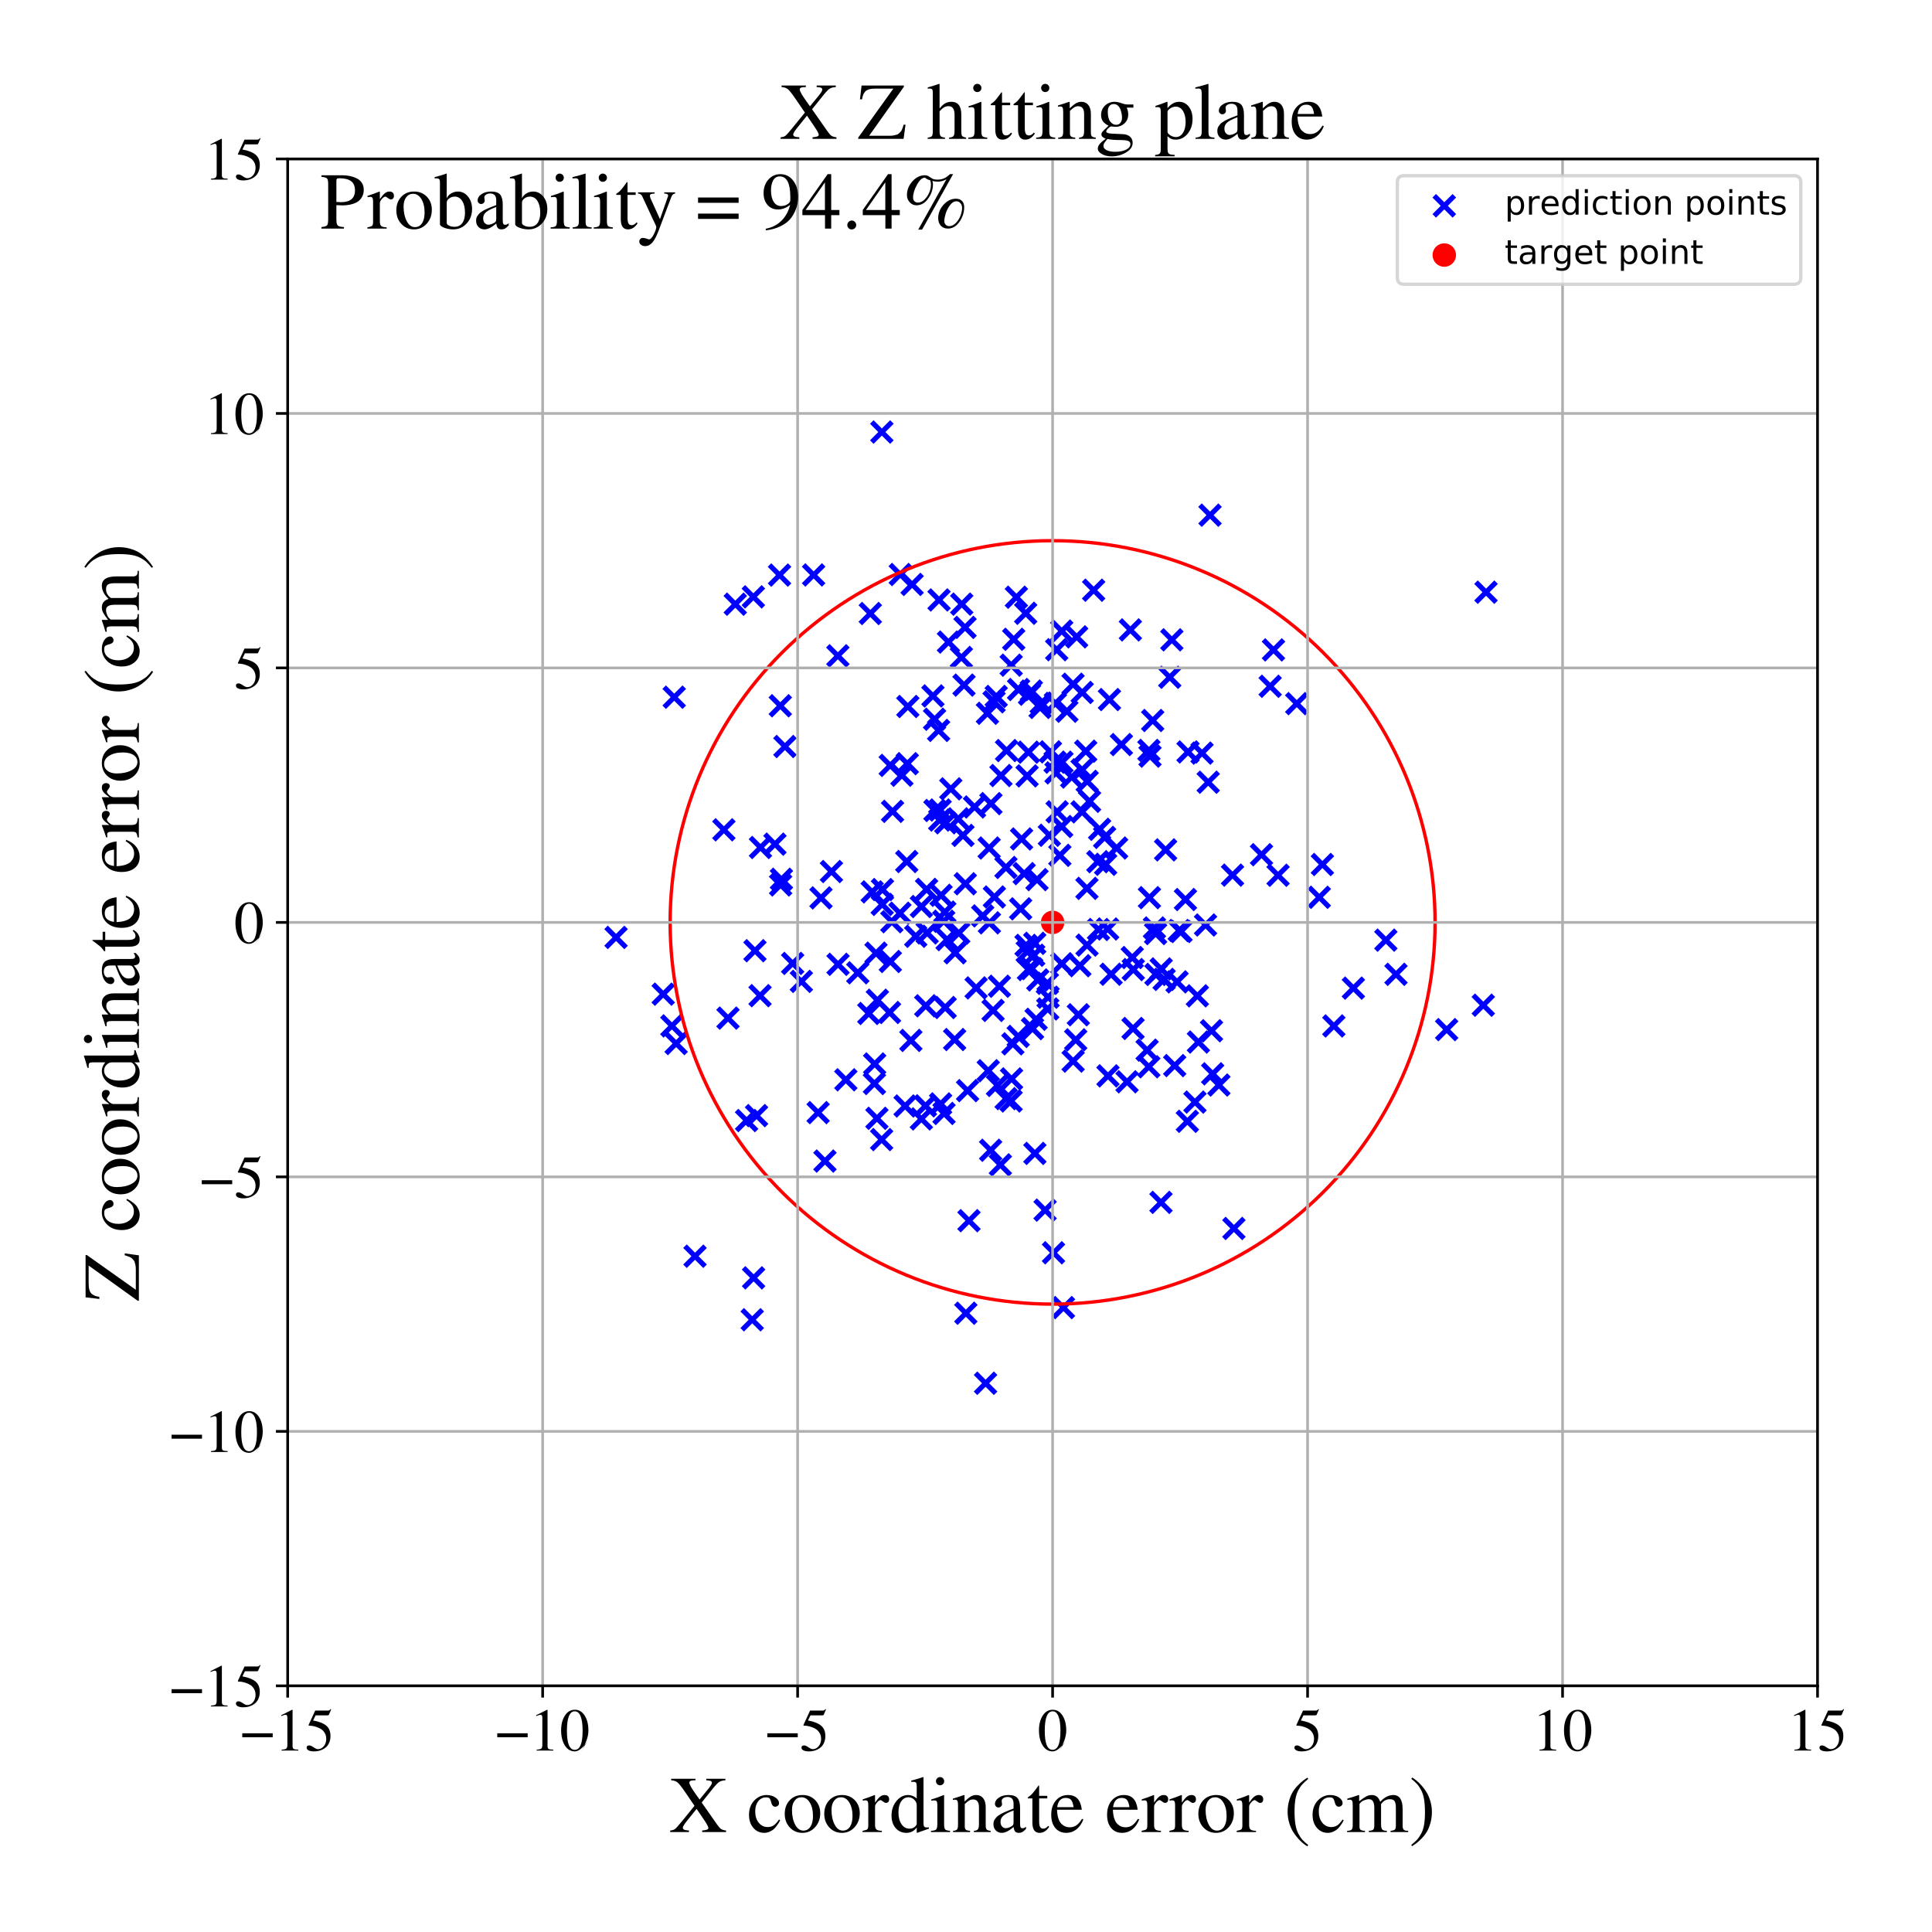 <?xml version="1.0" encoding="utf-8" standalone="no"?>
<!DOCTYPE svg PUBLIC "-//W3C//DTD SVG 1.1//EN"
  "http://www.w3.org/Graphics/SVG/1.1/DTD/svg11.dtd">
<!-- Created with matplotlib (https://matplotlib.org/) -->
<svg height="576pt" version="1.1" viewBox="0 0 576 576" width="576pt" xmlns="http://www.w3.org/2000/svg" xmlns:xlink="http://www.w3.org/1999/xlink">
 <defs>
  <style type="text/css">
*{stroke-linecap:butt;stroke-linejoin:round;}
  </style>
 </defs>
 <g id="figure_1">
  <g id="patch_1">
   <path d="M 0 576 
L 576 576 
L 576 0 
L 0 0 
z
" style="fill:#ffffff;"/>
  </g>
  <g id="axes_1">
   <g id="patch_2">
    <path d="M 85.766 502.609 
L 541.875 502.609 
L 541.875 47.391 
L 85.766 47.391 
z
" style="fill:#ffffff;"/>
   </g>
   <g id="PathCollection_1">
    <defs>
     <path d="M -3 3 
L 3 -3 
M -3 -3 
L 3 3 
" id="m4ba195be43" style="stroke:#0000ff;stroke-width:1.5;"/>
    </defs>
    <g clip-path="url(#p023657a7e9)">
     <use style="fill:#0000ff;stroke:#0000ff;stroke-width:1.5;" x="270.501" xlink:href="#m4ba195be43" y="227.673"/>
     <use style="fill:#0000ff;stroke:#0000ff;stroke-width:1.5;" x="259.471" xlink:href="#m4ba195be43" y="182.907"/>
     <use style="fill:#0000ff;stroke:#0000ff;stroke-width:1.5;" x="301.447" xlink:href="#m4ba195be43" y="328.244"/>
     <use style="fill:#0000ff;stroke:#0000ff;stroke-width:1.5;" x="442.224" xlink:href="#m4ba195be43" y="299.693"/>
     <use style="fill:#0000ff;stroke:#0000ff;stroke-width:1.5;" x="232.971" xlink:href="#m4ba195be43" y="262.142"/>
     <use style="fill:#0000ff;stroke:#0000ff;stroke-width:1.5;" x="349.372" xlink:href="#m4ba195be43" y="190.752"/>
     <use style="fill:#0000ff;stroke:#0000ff;stroke-width:1.5;" x="273.014" xlink:href="#m4ba195be43" y="279.142"/>
     <use style="fill:#0000ff;stroke:#0000ff;stroke-width:1.5;" x="271.931" xlink:href="#m4ba195be43" y="174.237"/>
     <use style="fill:#0000ff;stroke:#0000ff;stroke-width:1.5;" x="222.588" xlink:href="#m4ba195be43" y="334.077"/>
     <use style="fill:#0000ff;stroke:#0000ff;stroke-width:1.5;" x="308.534" xlink:href="#m4ba195be43" y="343.871"/>
     <use style="fill:#0000ff;stroke:#0000ff;stroke-width:1.5;" x="314.838" xlink:href="#m4ba195be43" y="230.424"/>
     <use style="fill:#0000ff;stroke:#0000ff;stroke-width:1.5;" x="244.768" xlink:href="#m4ba195be43" y="267.693"/>
     <use style="fill:#0000ff;stroke:#0000ff;stroke-width:1.5;" x="284.752" xlink:href="#m4ba195be43" y="284.066"/>
     <use style="fill:#0000ff;stroke:#0000ff;stroke-width:1.5;" x="360.755" xlink:href="#m4ba195be43" y="153.592"/>
     <use style="fill:#0000ff;stroke:#0000ff;stroke-width:1.5;" x="381.04" xlink:href="#m4ba195be43" y="260.947"/>
     <use style="fill:#0000ff;stroke:#0000ff;stroke-width:1.5;" x="308.488" xlink:href="#m4ba195be43" y="281.236"/>
     <use style="fill:#0000ff;stroke:#0000ff;stroke-width:1.5;" x="319.514" xlink:href="#m4ba195be43" y="231.671"/>
     <use style="fill:#0000ff;stroke:#0000ff;stroke-width:1.5;" x="261.17" xlink:href="#m4ba195be43" y="284.167"/>
     <use style="fill:#0000ff;stroke:#0000ff;stroke-width:1.5;" x="265.198" xlink:href="#m4ba195be43" y="301.863"/>
     <use style="fill:#0000ff;stroke:#0000ff;stroke-width:1.5;" x="297.01" xlink:href="#m4ba195be43" y="207.632"/>
     <use style="fill:#0000ff;stroke:#0000ff;stroke-width:1.5;" x="308.188" xlink:href="#m4ba195be43" y="284.798"/>
     <use style="fill:#0000ff;stroke:#0000ff;stroke-width:1.5;" x="270.338" xlink:href="#m4ba195be43" y="256.849"/>
     <use style="fill:#0000ff;stroke:#0000ff;stroke-width:1.5;" x="312.367" xlink:href="#m4ba195be43" y="300.807"/>
     <use style="fill:#0000ff;stroke:#0000ff;stroke-width:1.5;" x="344.626" xlink:href="#m4ba195be43" y="290.513"/>
     <use style="fill:#0000ff;stroke:#0000ff;stroke-width:1.5;" x="312.259" xlink:href="#m4ba195be43" y="293.163"/>
     <use style="fill:#0000ff;stroke:#0000ff;stroke-width:1.5;" x="305.801" xlink:href="#m4ba195be43" y="182.839"/>
     <use style="fill:#0000ff;stroke:#0000ff;stroke-width:1.5;" x="262.848" xlink:href="#m4ba195be43" y="339.746"/>
     <use style="fill:#0000ff;stroke:#0000ff;stroke-width:1.5;" x="281.789" xlink:href="#m4ba195be43" y="300.374"/>
     <use style="fill:#0000ff;stroke:#0000ff;stroke-width:1.5;" x="319.939" xlink:href="#m4ba195be43" y="316.36"/>
     <use style="fill:#0000ff;stroke:#0000ff;stroke-width:1.5;" x="225.555" xlink:href="#m4ba195be43" y="332.6"/>
     <use style="fill:#0000ff;stroke:#0000ff;stroke-width:1.5;" x="283.47" xlink:href="#m4ba195be43" y="235.183"/>
     <use style="fill:#0000ff;stroke:#0000ff;stroke-width:1.5;" x="351.567" xlink:href="#m4ba195be43" y="277.428"/>
     <use style="fill:#0000ff;stroke:#0000ff;stroke-width:1.5;" x="270.658" xlink:href="#m4ba195be43" y="210.633"/>
     <use style="fill:#0000ff;stroke:#0000ff;stroke-width:1.5;" x="315.043" xlink:href="#m4ba195be43" y="193.703"/>
     <use style="fill:#0000ff;stroke:#0000ff;stroke-width:1.5;" x="278.142" xlink:href="#m4ba195be43" y="207.48"/>
     <use style="fill:#0000ff;stroke:#0000ff;stroke-width:1.5;" x="276.251" xlink:href="#m4ba195be43" y="265.153"/>
     <use style="fill:#0000ff;stroke:#0000ff;stroke-width:1.5;" x="219.214" xlink:href="#m4ba195be43" y="180.135"/>
     <use style="fill:#0000ff;stroke:#0000ff;stroke-width:1.5;" x="319.914" xlink:href="#m4ba195be43" y="203.992"/>
     <use style="fill:#0000ff;stroke:#0000ff;stroke-width:1.5;" x="321.947" xlink:href="#m4ba195be43" y="287.911"/>
     <use style="fill:#0000ff;stroke:#0000ff;stroke-width:1.5;" x="226.597" xlink:href="#m4ba195be43" y="296.843"/>
     <use style="fill:#0000ff;stroke:#0000ff;stroke-width:1.5;" x="262.913" xlink:href="#m4ba195be43" y="128.806"/>
     <use style="fill:#0000ff;stroke:#0000ff;stroke-width:1.5;" x="315.981" xlink:href="#m4ba195be43" y="255.011"/>
     <use style="fill:#0000ff;stroke:#0000ff;stroke-width:1.5;" x="353.997" xlink:href="#m4ba195be43" y="334.303"/>
     <use style="fill:#0000ff;stroke:#0000ff;stroke-width:1.5;" x="310.088" xlink:href="#m4ba195be43" y="210.91"/>
     <use style="fill:#0000ff;stroke:#0000ff;stroke-width:1.5;" x="299.911" xlink:href="#m4ba195be43" y="258.624"/>
     <use style="fill:#0000ff;stroke:#0000ff;stroke-width:1.5;" x="268.891" xlink:href="#m4ba195be43" y="231.128"/>
     <use style="fill:#0000ff;stroke:#0000ff;stroke-width:1.5;" x="290.541" xlink:href="#m4ba195be43" y="240.586"/>
     <use style="fill:#0000ff;stroke:#0000ff;stroke-width:1.5;" x="287.953" xlink:href="#m4ba195be43" y="391.513"/>
     <use style="fill:#0000ff;stroke:#0000ff;stroke-width:1.5;" x="285.84" xlink:href="#m4ba195be43" y="278.189"/>
     <use style="fill:#0000ff;stroke:#0000ff;stroke-width:1.5;" x="311.577" xlink:href="#m4ba195be43" y="360.781"/>
     <use style="fill:#0000ff;stroke:#0000ff;stroke-width:1.5;" x="298.241" xlink:href="#m4ba195be43" y="347.28"/>
     <use style="fill:#0000ff;stroke:#0000ff;stroke-width:1.5;" x="260.7" xlink:href="#m4ba195be43" y="323.034"/>
     <use style="fill:#0000ff;stroke:#0000ff;stroke-width:1.5;" x="297.388" xlink:href="#m4ba195be43" y="323.613"/>
     <use style="fill:#0000ff;stroke:#0000ff;stroke-width:1.5;" x="316.604" xlink:href="#m4ba195be43" y="227.233"/>
     <use style="fill:#0000ff;stroke:#0000ff;stroke-width:1.5;" x="268.409" xlink:href="#m4ba195be43" y="171.283"/>
     <use style="fill:#0000ff;stroke:#0000ff;stroke-width:1.5;" x="275.999" xlink:href="#m4ba195be43" y="299.864"/>
     <use style="fill:#0000ff;stroke:#0000ff;stroke-width:1.5;" x="312.473" xlink:href="#m4ba195be43" y="297.3"/>
     <use style="fill:#0000ff;stroke:#0000ff;stroke-width:1.5;" x="297.96" xlink:href="#m4ba195be43" y="294.037"/>
     <use style="fill:#0000ff;stroke:#0000ff;stroke-width:1.5;" x="346.131" xlink:href="#m4ba195be43" y="358.47"/>
     <use style="fill:#0000ff;stroke:#0000ff;stroke-width:1.5;" x="304.569" xlink:href="#m4ba195be43" y="250.121"/>
     <use style="fill:#0000ff;stroke:#0000ff;stroke-width:1.5;" x="224.606" xlink:href="#m4ba195be43" y="177.946"/>
     <use style="fill:#0000ff;stroke:#0000ff;stroke-width:1.5;" x="363.397" xlink:href="#m4ba195be43" y="323.488"/>
     <use style="fill:#0000ff;stroke:#0000ff;stroke-width:1.5;" x="305.901" xlink:href="#m4ba195be43" y="281.853"/>
     <use style="fill:#0000ff;stroke:#0000ff;stroke-width:1.5;" x="303.021" xlink:href="#m4ba195be43" y="178.054"/>
     <use style="fill:#0000ff;stroke:#0000ff;stroke-width:1.5;" x="278.74" xlink:href="#m4ba195be43" y="241.633"/>
     <use style="fill:#0000ff;stroke:#0000ff;stroke-width:1.5;" x="309.402" xlink:href="#m4ba195be43" y="292.152"/>
     <use style="fill:#0000ff;stroke:#0000ff;stroke-width:1.5;" x="294.636" xlink:href="#m4ba195be43" y="319.216"/>
     <use style="fill:#0000ff;stroke:#0000ff;stroke-width:1.5;" x="271.564" xlink:href="#m4ba195be43" y="310.189"/>
     <use style="fill:#0000ff;stroke:#0000ff;stroke-width:1.5;" x="296.461" xlink:href="#m4ba195be43" y="267.423"/>
     <use style="fill:#0000ff;stroke:#0000ff;stroke-width:1.5;" x="301.97" xlink:href="#m4ba195be43" y="311.206"/>
     <use style="fill:#0000ff;stroke:#0000ff;stroke-width:1.5;" x="234.012" xlink:href="#m4ba195be43" y="222.567"/>
     <use style="fill:#0000ff;stroke:#0000ff;stroke-width:1.5;" x="286.621" xlink:href="#m4ba195be43" y="196.008"/>
     <use style="fill:#0000ff;stroke:#0000ff;stroke-width:1.5;" x="306.214" xlink:href="#m4ba195be43" y="231.314"/>
     <use style="fill:#0000ff;stroke:#0000ff;stroke-width:1.5;" x="306.94" xlink:href="#m4ba195be43" y="206.969"/>
     <use style="fill:#0000ff;stroke:#0000ff;stroke-width:1.5;" x="301.579" xlink:href="#m4ba195be43" y="321.654"/>
     <use style="fill:#0000ff;stroke:#0000ff;stroke-width:1.5;" x="261.443" xlink:href="#m4ba195be43" y="333.412"/>
     <use style="fill:#0000ff;stroke:#0000ff;stroke-width:1.5;" x="342.507" xlink:href="#m4ba195be43" y="318.045"/>
     <use style="fill:#0000ff;stroke:#0000ff;stroke-width:1.5;" x="305.34" xlink:href="#m4ba195be43" y="260.459"/>
     <use style="fill:#0000ff;stroke:#0000ff;stroke-width:1.5;" x="317.055" xlink:href="#m4ba195be43" y="389.845"/>
     <use style="fill:#0000ff;stroke:#0000ff;stroke-width:1.5;" x="201.009" xlink:href="#m4ba195be43" y="207.863"/>
     <use style="fill:#0000ff;stroke:#0000ff;stroke-width:1.5;" x="316.529" xlink:href="#m4ba195be43" y="246.412"/>
     <use style="fill:#0000ff;stroke:#0000ff;stroke-width:1.5;" x="393.326" xlink:href="#m4ba195be43" y="267.513"/>
     <use style="fill:#0000ff;stroke:#0000ff;stroke-width:1.5;" x="279.832" xlink:href="#m4ba195be43" y="217.762"/>
     <use style="fill:#0000ff;stroke:#0000ff;stroke-width:1.5;" x="281.45" xlink:href="#m4ba195be43" y="331.961"/>
     <use style="fill:#0000ff;stroke:#0000ff;stroke-width:1.5;" x="312.857" xlink:href="#m4ba195be43" y="249.025"/>
     <use style="fill:#0000ff;stroke:#0000ff;stroke-width:1.5;" x="314.551" xlink:href="#m4ba195be43" y="227.22"/>
     <use style="fill:#0000ff;stroke:#0000ff;stroke-width:1.5;" x="320.993" xlink:href="#m4ba195be43" y="189.87"/>
     <use style="fill:#0000ff;stroke:#0000ff;stroke-width:1.5;" x="378.685" xlink:href="#m4ba195be43" y="204.606"/>
     <use style="fill:#0000ff;stroke:#0000ff;stroke-width:1.5;" x="306.624" xlink:href="#m4ba195be43" y="224.249"/>
     <use style="fill:#0000ff;stroke:#0000ff;stroke-width:1.5;" x="281.681" xlink:href="#m4ba195be43" y="271.931"/>
     <use style="fill:#0000ff;stroke:#0000ff;stroke-width:1.5;" x="344.531" xlink:href="#m4ba195be43" y="278.322"/>
     <use style="fill:#0000ff;stroke:#0000ff;stroke-width:1.5;" x="367.463" xlink:href="#m4ba195be43" y="260.91"/>
     <use style="fill:#0000ff;stroke:#0000ff;stroke-width:1.5;" x="329.636" xlink:href="#m4ba195be43" y="257.682"/>
     <use style="fill:#0000ff;stroke:#0000ff;stroke-width:1.5;" x="379.678" xlink:href="#m4ba195be43" y="193.762"/>
     <use style="fill:#0000ff;stroke:#0000ff;stroke-width:1.5;" x="347.511" xlink:href="#m4ba195be43" y="253.379"/>
     <use style="fill:#0000ff;stroke:#0000ff;stroke-width:1.5;" x="242.574" xlink:href="#m4ba195be43" y="171.415"/>
     <use style="fill:#0000ff;stroke:#0000ff;stroke-width:1.5;" x="337.8" xlink:href="#m4ba195be43" y="306.621"/>
     <use style="fill:#0000ff;stroke:#0000ff;stroke-width:1.5;" x="342.694" xlink:href="#m4ba195be43" y="267.626"/>
     <use style="fill:#0000ff;stroke:#0000ff;stroke-width:1.5;" x="337.003" xlink:href="#m4ba195be43" y="187.799"/>
     <use style="fill:#0000ff;stroke:#0000ff;stroke-width:1.5;" x="348.74" xlink:href="#m4ba195be43" y="201.914"/>
     <use style="fill:#0000ff;stroke:#0000ff;stroke-width:1.5;" x="285.674" xlink:href="#m4ba195be43" y="244.127"/>
     <use style="fill:#0000ff;stroke:#0000ff;stroke-width:1.5;" x="263.016" xlink:href="#m4ba195be43" y="269.634"/>
     <use style="fill:#0000ff;stroke:#0000ff;stroke-width:1.5;" x="341.994" xlink:href="#m4ba195be43" y="313.086"/>
     <use style="fill:#0000ff;stroke:#0000ff;stroke-width:1.5;" x="252.174" xlink:href="#m4ba195be43" y="321.93"/>
     <use style="fill:#0000ff;stroke:#0000ff;stroke-width:1.5;" x="294.975" xlink:href="#m4ba195be43" y="275.132"/>
     <use style="fill:#0000ff;stroke:#0000ff;stroke-width:1.5;" x="334.33" xlink:href="#m4ba195be43" y="221.982"/>
     <use style="fill:#0000ff;stroke:#0000ff;stroke-width:1.5;" x="323.698" xlink:href="#m4ba195be43" y="223.948"/>
     <use style="fill:#0000ff;stroke:#0000ff;stroke-width:1.5;" x="280.563" xlink:href="#m4ba195be43" y="266.921"/>
     <use style="fill:#0000ff;stroke:#0000ff;stroke-width:1.5;" x="346.195" xlink:href="#m4ba195be43" y="288.867"/>
     <use style="fill:#0000ff;stroke:#0000ff;stroke-width:1.5;" x="215.817" xlink:href="#m4ba195be43" y="247.397"/>
     <use style="fill:#0000ff;stroke:#0000ff;stroke-width:1.5;" x="327.836" xlink:href="#m4ba195be43" y="247.247"/>
     <use style="fill:#0000ff;stroke:#0000ff;stroke-width:1.5;" x="309.171" xlink:href="#m4ba195be43" y="262.242"/>
     <use style="fill:#0000ff;stroke:#0000ff;stroke-width:1.5;" x="231.04" xlink:href="#m4ba195be43" y="251.67"/>
     <use style="fill:#0000ff;stroke:#0000ff;stroke-width:1.5;" x="295.431" xlink:href="#m4ba195be43" y="239.583"/>
     <use style="fill:#0000ff;stroke:#0000ff;stroke-width:1.5;" x="342.858" xlink:href="#m4ba195be43" y="225.435"/>
     <use style="fill:#0000ff;stroke:#0000ff;stroke-width:1.5;" x="354.193" xlink:href="#m4ba195be43" y="224.186"/>
     <use style="fill:#0000ff;stroke:#0000ff;stroke-width:1.5;" x="308.898" xlink:href="#m4ba195be43" y="303.89"/>
     <use style="fill:#0000ff;stroke:#0000ff;stroke-width:1.5;" x="356.254" xlink:href="#m4ba195be43" y="328.565"/>
     <use style="fill:#0000ff;stroke:#0000ff;stroke-width:1.5;" x="431.301" xlink:href="#m4ba195be43" y="306.963"/>
     <use style="fill:#0000ff;stroke:#0000ff;stroke-width:1.5;" x="265.437" xlink:href="#m4ba195be43" y="286.655"/>
     <use style="fill:#0000ff;stroke:#0000ff;stroke-width:1.5;" x="232.411" xlink:href="#m4ba195be43" y="171.453"/>
     <use style="fill:#0000ff;stroke:#0000ff;stroke-width:1.5;" x="183.668" xlink:href="#m4ba195be43" y="279.479"/>
     <use style="fill:#0000ff;stroke:#0000ff;stroke-width:1.5;" x="260.769" xlink:href="#m4ba195be43" y="317.203"/>
     <use style="fill:#0000ff;stroke:#0000ff;stroke-width:1.5;" x="282.363" xlink:href="#m4ba195be43" y="280.135"/>
     <use style="fill:#0000ff;stroke:#0000ff;stroke-width:1.5;" x="294.902" xlink:href="#m4ba195be43" y="252.829"/>
     <use style="fill:#0000ff;stroke:#0000ff;stroke-width:1.5;" x="294.391" xlink:href="#m4ba195be43" y="212.656"/>
     <use style="fill:#0000ff;stroke:#0000ff;stroke-width:1.5;" x="232.639" xlink:href="#m4ba195be43" y="210.414"/>
     <use style="fill:#0000ff;stroke:#0000ff;stroke-width:1.5;" x="344.182" xlink:href="#m4ba195be43" y="276.659"/>
     <use style="fill:#0000ff;stroke:#0000ff;stroke-width:1.5;" x="343.659" xlink:href="#m4ba195be43" y="214.802"/>
     <use style="fill:#0000ff;stroke:#0000ff;stroke-width:1.5;" x="281.36" xlink:href="#m4ba195be43" y="274.651"/>
     <use style="fill:#0000ff;stroke:#0000ff;stroke-width:1.5;" x="352.105" xlink:href="#m4ba195be43" y="277.714"/>
     <use style="fill:#0000ff;stroke:#0000ff;stroke-width:1.5;" x="249.797" xlink:href="#m4ba195be43" y="195.517"/>
     <use style="fill:#0000ff;stroke:#0000ff;stroke-width:1.5;" x="274.7" xlink:href="#m4ba195be43" y="270.273"/>
     <use style="fill:#0000ff;stroke:#0000ff;stroke-width:1.5;" x="413.178" xlink:href="#m4ba195be43" y="280.289"/>
     <use style="fill:#0000ff;stroke:#0000ff;stroke-width:1.5;" x="298.421" xlink:href="#m4ba195be43" y="231.217"/>
     <use style="fill:#0000ff;stroke:#0000ff;stroke-width:1.5;" x="245.952" xlink:href="#m4ba195be43" y="346.153"/>
     <use style="fill:#0000ff;stroke:#0000ff;stroke-width:1.5;" x="287.795" xlink:href="#m4ba195be43" y="263.481"/>
     <use style="fill:#0000ff;stroke:#0000ff;stroke-width:1.5;" x="263.096" xlink:href="#m4ba195be43" y="265.211"/>
     <use style="fill:#0000ff;stroke:#0000ff;stroke-width:1.5;" x="321.496" xlink:href="#m4ba195be43" y="302.541"/>
     <use style="fill:#0000ff;stroke:#0000ff;stroke-width:1.5;" x="327.504" xlink:href="#m4ba195be43" y="277.117"/>
     <use style="fill:#0000ff;stroke:#0000ff;stroke-width:1.5;" x="284.613" xlink:href="#m4ba195be43" y="309.924"/>
     <use style="fill:#0000ff;stroke:#0000ff;stroke-width:1.5;" x="282.771" xlink:href="#m4ba195be43" y="191.427"/>
     <use style="fill:#0000ff;stroke:#0000ff;stroke-width:1.5;" x="313.181" xlink:href="#m4ba195be43" y="224.155"/>
     <use style="fill:#0000ff;stroke:#0000ff;stroke-width:1.5;" x="314.09" xlink:href="#m4ba195be43" y="373.5"/>
     <use style="fill:#0000ff;stroke:#0000ff;stroke-width:1.5;" x="322.6" xlink:href="#m4ba195be43" y="242.04"/>
     <use style="fill:#0000ff;stroke:#0000ff;stroke-width:1.5;" x="337.872" xlink:href="#m4ba195be43" y="289.061"/>
     <use style="fill:#0000ff;stroke:#0000ff;stroke-width:1.5;" x="296.366" xlink:href="#m4ba195be43" y="209.231"/>
     <use style="fill:#0000ff;stroke:#0000ff;stroke-width:1.5;" x="197.726" xlink:href="#m4ba195be43" y="296.396"/>
     <use style="fill:#0000ff;stroke:#0000ff;stroke-width:1.5;" x="302.226" xlink:href="#m4ba195be43" y="190.602"/>
     <use style="fill:#0000ff;stroke:#0000ff;stroke-width:1.5;" x="226.722" xlink:href="#m4ba195be43" y="252.668"/>
     <use style="fill:#0000ff;stroke:#0000ff;stroke-width:1.5;" x="259.024" xlink:href="#m4ba195be43" y="302.152"/>
     <use style="fill:#0000ff;stroke:#0000ff;stroke-width:1.5;" x="367.872" xlink:href="#m4ba195be43" y="366.248"/>
     <use style="fill:#0000ff;stroke:#0000ff;stroke-width:1.5;" x="327.309" xlink:href="#m4ba195be43" y="256.899"/>
     <use style="fill:#0000ff;stroke:#0000ff;stroke-width:1.5;" x="299.964" xlink:href="#m4ba195be43" y="327.54"/>
     <use style="fill:#0000ff;stroke:#0000ff;stroke-width:1.5;" x="320.709" xlink:href="#m4ba195be43" y="310.009"/>
     <use style="fill:#0000ff;stroke:#0000ff;stroke-width:1.5;" x="357.289" xlink:href="#m4ba195be43" y="310.671"/>
     <use style="fill:#0000ff;stroke:#0000ff;stroke-width:1.5;" x="359.419" xlink:href="#m4ba195be43" y="275.771"/>
     <use style="fill:#0000ff;stroke:#0000ff;stroke-width:1.5;" x="224.677" xlink:href="#m4ba195be43" y="380.976"/>
     <use style="fill:#0000ff;stroke:#0000ff;stroke-width:1.5;" x="287.406" xlink:href="#m4ba195be43" y="204.253"/>
     <use style="fill:#0000ff;stroke:#0000ff;stroke-width:1.5;" x="201.577" xlink:href="#m4ba195be43" y="311.112"/>
     <use style="fill:#0000ff;stroke:#0000ff;stroke-width:1.5;" x="225.082" xlink:href="#m4ba195be43" y="283.443"/>
     <use style="fill:#0000ff;stroke:#0000ff;stroke-width:1.5;" x="322.618" xlink:href="#m4ba195be43" y="229.517"/>
     <use style="fill:#0000ff;stroke:#0000ff;stroke-width:1.5;" x="304.289" xlink:href="#m4ba195be43" y="270.954"/>
     <use style="fill:#0000ff;stroke:#0000ff;stroke-width:1.5;" x="306.258" xlink:href="#m4ba195be43" y="283.726"/>
     <use style="fill:#0000ff;stroke:#0000ff;stroke-width:1.5;" x="336.013" xlink:href="#m4ba195be43" y="322.519"/>
     <use style="fill:#0000ff;stroke:#0000ff;stroke-width:1.5;" x="376.101" xlink:href="#m4ba195be43" y="254.817"/>
     <use style="fill:#0000ff;stroke:#0000ff;stroke-width:1.5;" x="607.664" xlink:href="#m4ba195be43" y="345.149"/>
     <use style="fill:#0000ff;stroke:#0000ff;stroke-width:1.5;" x="330.235" xlink:href="#m4ba195be43" y="276.966"/>
     <use style="fill:#0000ff;stroke:#0000ff;stroke-width:1.5;" x="307.48" xlink:href="#m4ba195be43" y="206.032"/>
     <use style="fill:#0000ff;stroke:#0000ff;stroke-width:1.5;" x="247.882" xlink:href="#m4ba195be43" y="259.834"/>
     <use style="fill:#0000ff;stroke:#0000ff;stroke-width:1.5;" x="331.258" xlink:href="#m4ba195be43" y="290.457"/>
     <use style="fill:#0000ff;stroke:#0000ff;stroke-width:1.5;" x="303.564" xlink:href="#m4ba195be43" y="308.993"/>
     <use style="fill:#0000ff;stroke:#0000ff;stroke-width:1.5;" x="301.47" xlink:href="#m4ba195be43" y="198.31"/>
     <use style="fill:#0000ff;stroke:#0000ff;stroke-width:1.5;" x="314.656" xlink:href="#m4ba195be43" y="209.704"/>
     <use style="fill:#0000ff;stroke:#0000ff;stroke-width:1.5;" x="274.692" xlink:href="#m4ba195be43" y="333.588"/>
     <use style="fill:#0000ff;stroke:#0000ff;stroke-width:1.5;" x="291.023" xlink:href="#m4ba195be43" y="294.531"/>
     <use style="fill:#0000ff;stroke:#0000ff;stroke-width:1.5;" x="261.582" xlink:href="#m4ba195be43" y="298.209"/>
     <use style="fill:#0000ff;stroke:#0000ff;stroke-width:1.5;" x="288.888" xlink:href="#m4ba195be43" y="363.93"/>
     <use style="fill:#0000ff;stroke:#0000ff;stroke-width:1.5;" x="330.766" xlink:href="#m4ba195be43" y="208.564"/>
     <use style="fill:#0000ff;stroke:#0000ff;stroke-width:1.5;" x="324.079" xlink:href="#m4ba195be43" y="281.776"/>
     <use style="fill:#0000ff;stroke:#0000ff;stroke-width:1.5;" x="306.617" xlink:href="#m4ba195be43" y="289.065"/>
     <use style="fill:#0000ff;stroke:#0000ff;stroke-width:1.5;" x="316.543" xlink:href="#m4ba195be43" y="188.147"/>
     <use style="fill:#0000ff;stroke:#0000ff;stroke-width:1.5;" x="292.983" xlink:href="#m4ba195be43" y="273.063"/>
     <use style="fill:#0000ff;stroke:#0000ff;stroke-width:1.5;" x="288.469" xlink:href="#m4ba195be43" y="325.16"/>
     <use style="fill:#0000ff;stroke:#0000ff;stroke-width:1.5;" x="300.088" xlink:href="#m4ba195be43" y="223.766"/>
     <use style="fill:#0000ff;stroke:#0000ff;stroke-width:1.5;" x="265.413" xlink:href="#m4ba195be43" y="228.196"/>
     <use style="fill:#0000ff;stroke:#0000ff;stroke-width:1.5;" x="443.039" xlink:href="#m4ba195be43" y="176.557"/>
     <use style="fill:#0000ff;stroke:#0000ff;stroke-width:1.5;" x="268.288" xlink:href="#m4ba195be43" y="272.264"/>
     <use style="fill:#0000ff;stroke:#0000ff;stroke-width:1.5;" x="303.679" xlink:href="#m4ba195be43" y="205.567"/>
     <use style="fill:#0000ff;stroke:#0000ff;stroke-width:1.5;" x="307.601" xlink:href="#m4ba195be43" y="288.778"/>
     <use style="fill:#0000ff;stroke:#0000ff;stroke-width:1.5;" x="217.044" xlink:href="#m4ba195be43" y="303.537"/>
     <use style="fill:#0000ff;stroke:#0000ff;stroke-width:1.5;" x="394.255" xlink:href="#m4ba195be43" y="257.739"/>
     <use style="fill:#0000ff;stroke:#0000ff;stroke-width:1.5;" x="353.427" xlink:href="#m4ba195be43" y="268.184"/>
     <use style="fill:#0000ff;stroke:#0000ff;stroke-width:1.5;" x="360.21" xlink:href="#m4ba195be43" y="233.206"/>
     <use style="fill:#0000ff;stroke:#0000ff;stroke-width:1.5;" x="249.848" xlink:href="#m4ba195be43" y="287.497"/>
     <use style="fill:#0000ff;stroke:#0000ff;stroke-width:1.5;" x="329.327" xlink:href="#m4ba195be43" y="249.661"/>
     <use style="fill:#0000ff;stroke:#0000ff;stroke-width:1.5;" x="310.414" xlink:href="#m4ba195be43" y="209.615"/>
     <use style="fill:#0000ff;stroke:#0000ff;stroke-width:1.5;" x="280.436" xlink:href="#m4ba195be43" y="329.116"/>
     <use style="fill:#0000ff;stroke:#0000ff;stroke-width:1.5;" x="332.91" xlink:href="#m4ba195be43" y="252.823"/>
     <use style="fill:#0000ff;stroke:#0000ff;stroke-width:1.5;" x="280.159" xlink:href="#m4ba195be43" y="244.491"/>
     <use style="fill:#0000ff;stroke:#0000ff;stroke-width:1.5;" x="307.835" xlink:href="#m4ba195be43" y="306.665"/>
     <use style="fill:#0000ff;stroke:#0000ff;stroke-width:1.5;" x="326.061" xlink:href="#m4ba195be43" y="175.964"/>
     <use style="fill:#0000ff;stroke:#0000ff;stroke-width:1.5;" x="281.973" xlink:href="#m4ba195be43" y="245.303"/>
     <use style="fill:#0000ff;stroke:#0000ff;stroke-width:1.5;" x="296.079" xlink:href="#m4ba195be43" y="301.241"/>
     <use style="fill:#0000ff;stroke:#0000ff;stroke-width:1.5;" x="236.318" xlink:href="#m4ba195be43" y="287.23"/>
     <use style="fill:#0000ff;stroke:#0000ff;stroke-width:1.5;" x="324.054" xlink:href="#m4ba195be43" y="264.851"/>
     <use style="fill:#0000ff;stroke:#0000ff;stroke-width:1.5;" x="269.838" xlink:href="#m4ba195be43" y="329.738"/>
     <use style="fill:#0000ff;stroke:#0000ff;stroke-width:1.5;" x="324.13" xlink:href="#m4ba195be43" y="232.943"/>
     <use style="fill:#0000ff;stroke:#0000ff;stroke-width:1.5;" x="566.433" xlink:href="#m4ba195be43" y="386.282"/>
     <use style="fill:#0000ff;stroke:#0000ff;stroke-width:1.5;" x="337.563" xlink:href="#m4ba195be43" y="285.477"/>
     <use style="fill:#0000ff;stroke:#0000ff;stroke-width:1.5;" x="315.172" xlink:href="#m4ba195be43" y="242.031"/>
     <use style="fill:#0000ff;stroke:#0000ff;stroke-width:1.5;" x="200.304" xlink:href="#m4ba195be43" y="305.857"/>
     <use style="fill:#0000ff;stroke:#0000ff;stroke-width:1.5;" x="361.54" xlink:href="#m4ba195be43" y="320.145"/>
     <use style="fill:#0000ff;stroke:#0000ff;stroke-width:1.5;" x="350.923" xlink:href="#m4ba195be43" y="292.728"/>
     <use style="fill:#0000ff;stroke:#0000ff;stroke-width:1.5;" x="232.73" xlink:href="#m4ba195be43" y="263.838"/>
     <use style="fill:#0000ff;stroke:#0000ff;stroke-width:1.5;" x="358.367" xlink:href="#m4ba195be43" y="224.527"/>
     <use style="fill:#0000ff;stroke:#0000ff;stroke-width:1.5;" x="347.066" xlink:href="#m4ba195be43" y="291.996"/>
     <use style="fill:#0000ff;stroke:#0000ff;stroke-width:1.5;" x="386.611" xlink:href="#m4ba195be43" y="209.774"/>
     <use style="fill:#0000ff;stroke:#0000ff;stroke-width:1.5;" x="280.277" xlink:href="#m4ba195be43" y="241.493"/>
     <use style="fill:#0000ff;stroke:#0000ff;stroke-width:1.5;" x="416.191" xlink:href="#m4ba195be43" y="290.479"/>
     <use style="fill:#0000ff;stroke:#0000ff;stroke-width:1.5;" x="318.077" xlink:href="#m4ba195be43" y="212.042"/>
     <use style="fill:#0000ff;stroke:#0000ff;stroke-width:1.5;" x="287.708" xlink:href="#m4ba195be43" y="187.048"/>
     <use style="fill:#0000ff;stroke:#0000ff;stroke-width:1.5;" x="330.327" xlink:href="#m4ba195be43" y="320.755"/>
     <use style="fill:#0000ff;stroke:#0000ff;stroke-width:1.5;" x="403.497" xlink:href="#m4ba195be43" y="294.596"/>
     <use style="fill:#0000ff;stroke:#0000ff;stroke-width:1.5;" x="255.743" xlink:href="#m4ba195be43" y="290.025"/>
     <use style="fill:#0000ff;stroke:#0000ff;stroke-width:1.5;" x="286.73" xlink:href="#m4ba195be43" y="180.11"/>
     <use style="fill:#0000ff;stroke:#0000ff;stroke-width:1.5;" x="275.905" xlink:href="#m4ba195be43" y="329.686"/>
     <use style="fill:#0000ff;stroke:#0000ff;stroke-width:1.5;" x="243.913" xlink:href="#m4ba195be43" y="331.705"/>
     <use style="fill:#0000ff;stroke:#0000ff;stroke-width:1.5;" x="356.979" xlink:href="#m4ba195be43" y="296.893"/>
     <use style="fill:#0000ff;stroke:#0000ff;stroke-width:1.5;" x="276.423" xlink:href="#m4ba195be43" y="278.146"/>
     <use style="fill:#0000ff;stroke:#0000ff;stroke-width:1.5;" x="287.093" xlink:href="#m4ba195be43" y="249.065"/>
     <use style="fill:#0000ff;stroke:#0000ff;stroke-width:1.5;" x="293.836" xlink:href="#m4ba195be43" y="412.396"/>
     <use style="fill:#0000ff;stroke:#0000ff;stroke-width:1.5;" x="295.344" xlink:href="#m4ba195be43" y="342.934"/>
     <use style="fill:#0000ff;stroke:#0000ff;stroke-width:1.5;" x="361.195" xlink:href="#m4ba195be43" y="307.306"/>
     <use style="fill:#0000ff;stroke:#0000ff;stroke-width:1.5;" x="266.104" xlink:href="#m4ba195be43" y="241.896"/>
     <use style="fill:#0000ff;stroke:#0000ff;stroke-width:1.5;" x="342.528" xlink:href="#m4ba195be43" y="223.726"/>
     <use style="fill:#0000ff;stroke:#0000ff;stroke-width:1.5;" x="265.896" xlink:href="#m4ba195be43" y="274.797"/>
     <use style="fill:#0000ff;stroke:#0000ff;stroke-width:1.5;" x="279.96" xlink:href="#m4ba195be43" y="178.869"/>
     <use style="fill:#0000ff;stroke:#0000ff;stroke-width:1.5;" x="350.22" xlink:href="#m4ba195be43" y="317.69"/>
     <use style="fill:#0000ff;stroke:#0000ff;stroke-width:1.5;" x="653.725" xlink:href="#m4ba195be43" y="280.124"/>
     <use style="fill:#0000ff;stroke:#0000ff;stroke-width:1.5;" x="278.631" xlink:href="#m4ba195be43" y="214.432"/>
     <use style="fill:#0000ff;stroke:#0000ff;stroke-width:1.5;" x="324.836" xlink:href="#m4ba195be43" y="238.906"/>
     <use style="fill:#0000ff;stroke:#0000ff;stroke-width:1.5;" x="316.567" xlink:href="#m4ba195be43" y="287.323"/>
     <use style="fill:#0000ff;stroke:#0000ff;stroke-width:1.5;" x="224.266" xlink:href="#m4ba195be43" y="393.468"/>
     <use style="fill:#0000ff;stroke:#0000ff;stroke-width:1.5;" x="207.21" xlink:href="#m4ba195be43" y="374.525"/>
     <use style="fill:#0000ff;stroke:#0000ff;stroke-width:1.5;" x="397.669" xlink:href="#m4ba195be43" y="305.869"/>
     <use style="fill:#0000ff;stroke:#0000ff;stroke-width:1.5;" x="260.029" xlink:href="#m4ba195be43" y="265.899"/>
     <use style="fill:#0000ff;stroke:#0000ff;stroke-width:1.5;" x="322.64" xlink:href="#m4ba195be43" y="206.451"/>
     <use style="fill:#0000ff;stroke:#0000ff;stroke-width:1.5;" x="238.913" xlink:href="#m4ba195be43" y="292.591"/>
    </g>
   </g>
   <g id="PathCollection_2">
    <defs>
     <path d="M 0 3 
C 0.796 3 1.559 2.684 2.121 2.121 
C 2.684 1.559 3 0.796 3 0 
C 3 -0.796 2.684 -1.559 2.121 -2.121 
C 1.559 -2.684 0.796 -3 0 -3 
C -0.796 -3 -1.559 -2.684 -2.121 -2.121 
C -2.684 -1.559 -3 -0.796 -3 0 
C -3 0.796 -2.684 1.559 -2.121 2.121 
C -1.559 2.684 -0.796 3 0 3 
z
" id="m3553fe4fb2" style="stroke:#ff0000;"/>
    </defs>
    <g clip-path="url(#p023657a7e9)">
     <use style="fill:#ff0000;stroke:#ff0000;" x="313.82" xlink:href="#m3553fe4fb2" y="275"/>
    </g>
   </g>
   <g id="patch_3">
    <path clip-path="url(#p023657a7e9)" d="M 313.82 388.805 
C 344.061 388.805 373.067 376.814 394.45 355.472 
C 415.833 334.131 427.848 305.181 427.848 275 
C 427.848 244.819 415.833 215.869 394.45 194.528 
C 373.067 173.186 344.061 161.195 313.82 161.195 
C 283.58 161.195 254.574 173.186 233.191 194.528 
C 211.808 215.869 199.793 244.819 199.793 275 
C 199.793 305.181 211.808 334.131 233.191 355.472 
C 254.574 376.814 283.58 388.805 313.82 388.805 
z
" style="fill:none;stroke:#ff0000;stroke-linejoin:miter;"/>
   </g>
   <g id="matplotlib.axis_1">
    <g id="xtick_1">
     <g id="line2d_1">
      <path clip-path="url(#p023657a7e9)" d="M 85.766 502.609 
L 85.766 47.391 
" style="fill:none;stroke:#b0b0b0;stroke-linecap:square;stroke-width:0.8;"/>
     </g>
     <g id="line2d_2">
      <defs>
       <path d="M 0 0 
L 0 3.5 
" id="m6f19c1b5c8" style="stroke:#000000;stroke-width:0.8;"/>
      </defs>
      <g>
       <use style="stroke:#000000;stroke-width:0.8;" x="85.766" xlink:href="#m6f19c1b5c8" y="502.609"/>
      </g>
     </g>
     <g id="text_1">
      <!-- −15 -->
      <defs>
       <path d="M 3 22 
L 3 28.594 
L 53.406 28.594 
L 53.406 22 
z
" id="FreeSerif-8722"/>
       <path d="M 18.297 59.297 
Q 16.5 59.297 11.094 57.094 
L 11.094 58.5 
L 29.094 67.594 
L 29.906 67.406 
L 29.906 7.406 
Q 29.906 3.797 31.703 2.688 
Q 33.5 1.594 39.406 1.5 
L 39.406 0 
L 11.797 0 
L 11.797 1.5 
Q 17.406 1.703 19.344 3.141 
Q 21.297 4.594 21.297 9.297 
L 21.297 54.594 
Q 21.297 59.297 18.297 59.297 
z
" id="FreeSerif-49"/>
       <path d="M 35.703 19.406 
Q 35.703 24.703 33.344 28.797 
Q 31 32.906 27.641 35.156 
Q 24.297 37.406 20.141 38.844 
Q 16 40.297 12.953 40.75 
Q 9.906 41.203 7.594 41.203 
Q 6.406 41.203 6.406 42 
Q 6.406 42.297 6.5 42.5 
L 17.406 66.203 
L 38.297 66.203 
Q 39.906 66.203 40.844 66.703 
Q 41.797 67.203 42.906 68.797 
L 43.797 68.094 
L 40 59.203 
Q 39.594 58.297 37.703 58.297 
L 18.094 58.297 
L 13.906 49.797 
Q 28.5 47.203 35.594 41.344 
Q 42.703 35.5 42.703 24.203 
Q 42.703 18.297 40.844 13.688 
Q 39 9.094 36.141 6.297 
Q 33.297 3.5 29.547 1.703 
Q 25.797 -0.094 22.344 -0.75 
Q 18.906 -1.406 15.406 -1.406 
Q 9.797 -1.406 6.5 0.25 
Q 3.203 1.906 3.203 4.797 
Q 3.203 8.5 7.5 8.5 
Q 10.297 8.5 14.75 5.391 
Q 19.203 2.297 21.797 2.297 
Q 27.703 2.297 31.703 7.25 
Q 35.703 12.203 35.703 19.406 
z
" id="FreeSerif-53"/>
      </defs>
      <g transform="translate(71.689 521.903)scale(0.18 -0.18)">
       <use xlink:href="#FreeSerif-8722"/>
       <use x="56.4" xlink:href="#FreeSerif-49"/>
       <use x="106.4" xlink:href="#FreeSerif-53"/>
      </g>
     </g>
    </g>
    <g id="xtick_2">
     <g id="line2d_3">
      <path clip-path="url(#p023657a7e9)" d="M 161.784 502.609 
L 161.784 47.391 
" style="fill:none;stroke:#b0b0b0;stroke-linecap:square;stroke-width:0.8;"/>
     </g>
     <g id="line2d_4">
      <g>
       <use style="stroke:#000000;stroke-width:0.8;" x="161.784" xlink:href="#m6f19c1b5c8" y="502.609"/>
      </g>
     </g>
     <g id="text_2">
      <!-- −10 -->
      <defs>
       <path d="M 47.594 17.797 
Q 35.203 -1.406 25 -1.406 
Q 14.797 -1.406 8.594 8.391 
Q 2.406 18.203 2.406 33.594 
Q 2.406 48.094 8.594 57.844 
Q 14.797 67.594 25.406 67.594 
Q 35.203 67.594 41.391 58 
Q 47.594 48.406 47.594 33 
Q 47.594 17.797 35.203 -1.406 
z
M 25.094 65 
Q 12 65 12 32.703 
Q 12 1.203 25 1.203 
Q 38 1.203 38 32.797 
Q 38 48.5 34.703 56.75 
Q 31.406 65 25.094 65 
z
" id="FreeSerif-48"/>
      </defs>
      <g transform="translate(147.707 521.903)scale(0.18 -0.18)">
       <use xlink:href="#FreeSerif-8722"/>
       <use x="56.4" xlink:href="#FreeSerif-49"/>
       <use x="106.4" xlink:href="#FreeSerif-48"/>
      </g>
     </g>
    </g>
    <g id="xtick_3">
     <g id="line2d_5">
      <path clip-path="url(#p023657a7e9)" d="M 237.802 502.609 
L 237.802 47.391 
" style="fill:none;stroke:#b0b0b0;stroke-linecap:square;stroke-width:0.8;"/>
     </g>
     <g id="line2d_6">
      <g>
       <use style="stroke:#000000;stroke-width:0.8;" x="237.802" xlink:href="#m6f19c1b5c8" y="502.609"/>
      </g>
     </g>
     <g id="text_3">
      <!-- −5 -->
      <g transform="translate(228.226 521.903)scale(0.18 -0.18)">
       <use xlink:href="#FreeSerif-8722"/>
       <use x="56.4" xlink:href="#FreeSerif-53"/>
      </g>
     </g>
    </g>
    <g id="xtick_4">
     <g id="line2d_7">
      <path clip-path="url(#p023657a7e9)" d="M 313.82 502.609 
L 313.82 47.391 
" style="fill:none;stroke:#b0b0b0;stroke-linecap:square;stroke-width:0.8;"/>
     </g>
     <g id="line2d_8">
      <g>
       <use style="stroke:#000000;stroke-width:0.8;" x="313.82" xlink:href="#m6f19c1b5c8" y="502.609"/>
      </g>
     </g>
     <g id="text_4">
      <!-- 0 -->
      <g transform="translate(309.32 521.903)scale(0.18 -0.18)">
       <use xlink:href="#FreeSerif-48"/>
      </g>
     </g>
    </g>
    <g id="xtick_5">
     <g id="line2d_9">
      <path clip-path="url(#p023657a7e9)" d="M 389.839 502.609 
L 389.839 47.391 
" style="fill:none;stroke:#b0b0b0;stroke-linecap:square;stroke-width:0.8;"/>
     </g>
     <g id="line2d_10">
      <g>
       <use style="stroke:#000000;stroke-width:0.8;" x="389.839" xlink:href="#m6f19c1b5c8" y="502.609"/>
      </g>
     </g>
     <g id="text_5">
      <!-- 5 -->
      <g transform="translate(385.339 521.903)scale(0.18 -0.18)">
       <use xlink:href="#FreeSerif-53"/>
      </g>
     </g>
    </g>
    <g id="xtick_6">
     <g id="line2d_11">
      <path clip-path="url(#p023657a7e9)" d="M 465.857 502.609 
L 465.857 47.391 
" style="fill:none;stroke:#b0b0b0;stroke-linecap:square;stroke-width:0.8;"/>
     </g>
     <g id="line2d_12">
      <g>
       <use style="stroke:#000000;stroke-width:0.8;" x="465.857" xlink:href="#m6f19c1b5c8" y="502.609"/>
      </g>
     </g>
     <g id="text_6">
      <!-- 10 -->
      <g transform="translate(456.857 521.903)scale(0.18 -0.18)">
       <use xlink:href="#FreeSerif-49"/>
       <use x="50" xlink:href="#FreeSerif-48"/>
      </g>
     </g>
    </g>
    <g id="xtick_7">
     <g id="line2d_13">
      <path clip-path="url(#p023657a7e9)" d="M 541.875 502.609 
L 541.875 47.391 
" style="fill:none;stroke:#b0b0b0;stroke-linecap:square;stroke-width:0.8;"/>
     </g>
     <g id="line2d_14">
      <g>
       <use style="stroke:#000000;stroke-width:0.8;" x="541.875" xlink:href="#m6f19c1b5c8" y="502.609"/>
      </g>
     </g>
     <g id="text_7">
      <!-- 15 -->
      <g transform="translate(532.875 521.903)scale(0.18 -0.18)">
       <use xlink:href="#FreeSerif-49"/>
       <use x="50" xlink:href="#FreeSerif-53"/>
      </g>
     </g>
    </g>
    <g id="text_8">
     <!-- X coordinate error (cm) -->
     <defs>
      <path d="M 69.594 66.203 
L 69.594 64.297 
Q 64.703 64 62.047 62.344 
Q 59.406 60.703 54.703 54.906 
L 40.094 36.703 
L 59.297 9.297 
Q 62.297 5 64.297 3.703 
Q 66.297 2.406 70.406 1.906 
L 70.406 0 
L 40.703 0 
L 40.703 1.906 
Q 44.797 2.297 46.594 2.938 
Q 48.406 3.594 48.406 5 
Q 48.406 7.203 43.297 14.797 
L 33.797 28.797 
L 21.906 14 
Q 16.703 7.5 16.703 5.406 
Q 16.703 3.703 18.297 2.953 
Q 19.906 2.203 24.297 1.906 
L 24.297 0 
L 1 0 
L 1 1.906 
Q 4.906 2.203 7 3.797 
Q 9.094 5.406 15.5 13.297 
L 31.203 32.594 
L 20.297 48.594 
Q 13.297 58.906 10.25 61.5 
Q 7.203 64.094 2.203 64.297 
L 2.203 66.203 
L 32.406 66.203 
L 32.406 64.297 
L 29.594 64.203 
Q 24.797 64.094 24.797 61.297 
Q 24.797 58.094 33.297 46.297 
L 37.5 40.406 
L 48.797 54.203 
Q 52.797 59.203 52.797 61.094 
Q 52.797 62.797 51.344 63.438 
Q 49.906 64.094 45.797 64.297 
L 45.797 66.203 
z
" id="FreeSerif-88"/>
      <path id="FreeSerif-32"/>
      <path d="M 2.5 21.297 
Q 2.5 32.406 9.047 39.203 
Q 15.594 46 24.406 46 
Q 30.703 46 35.25 42.953 
Q 39.797 39.906 39.797 35.703 
Q 39.797 34 38.391 32.75 
Q 37 31.5 35 31.5 
Q 31.594 31.5 30.297 36.094 
L 29.703 38.297 
Q 28.906 41.094 27.703 42.094 
Q 26.5 43.094 23.797 43.094 
Q 17.703 43.094 13.953 38.25 
Q 10.203 33.406 10.203 25.703 
Q 10.203 17.094 14.547 11.641 
Q 18.906 6.203 25.703 6.203 
Q 30 6.203 33.094 8.25 
Q 36.203 10.297 39.797 15.594 
L 41.203 14.703 
Q 40.203 12.703 39.453 11.391 
Q 38.703 10.094 36.75 7.5 
Q 34.797 4.906 32.891 3.297 
Q 31 1.703 27.891 0.344 
Q 24.797 -1 21.5 -1 
Q 13.203 -1 7.844 5.25 
Q 2.5 11.5 2.5 21.297 
z
" id="FreeSerif-99"/>
      <path d="M 24.594 46 
Q 34.203 46 40.391 39.594 
Q 46.594 33.203 46.594 23.406 
Q 46.594 13 40.188 6 
Q 33.797 -1 24.391 -1 
Q 15 -1 8.75 5.75 
Q 2.5 12.5 2.5 22.594 
Q 2.5 32.906 8.641 39.453 
Q 14.797 46 24.594 46 
z
M 11.5 27.5 
Q 11.5 16.797 15.391 9.297 
Q 19.297 1.797 25.594 1.797 
Q 31.203 1.797 34.391 6.594 
Q 37.594 11.406 37.594 19.906 
Q 37.594 30.203 33.594 36.703 
Q 29.594 43.203 23.297 43.203 
Q 18 43.203 14.75 38.891 
Q 11.5 34.594 11.5 27.5 
z
" id="FreeSerif-111"/>
      <path d="M 30.094 36.203 
Q 28.594 36.203 26.391 37.953 
Q 24.203 39.703 23.5 39.703 
Q 21.5 39.703 19 36.797 
Q 16.5 33.906 16.5 31.5 
L 16.5 9 
Q 16.5 4.703 18.203 3.203 
Q 19.906 1.703 25 1.5 
L 25 0 
L 1 0 
L 1 1.5 
Q 5.797 2.406 6.938 3.5 
Q 8.094 4.594 8.094 8.406 
L 8.094 33.406 
Q 8.094 36.703 7.344 38.047 
Q 6.594 39.406 4.703 39.406 
Q 3.094 39.406 1.203 39 
L 1.203 40.594 
Q 9.203 43.203 16 46 
L 16.5 45.797 
L 16.5 36.594 
Q 20.203 41.906 22.797 43.953 
Q 25.406 46 28.5 46 
Q 31.094 46 32.547 44.594 
Q 34 43.203 34 40.703 
Q 34 38.594 32.953 37.391 
Q 31.906 36.203 30.094 36.203 
z
" id="FreeSerif-114"/>
      <path d="M 34.203 -1 
L 33.797 -0.703 
L 33.797 5.703 
Q 29 -1 21 -1 
Q 12.703 -1 7.594 4.953 
Q 2.5 10.906 2.5 20.5 
Q 2.5 31.094 8.594 38.547 
Q 14.703 46 23.297 46 
Q 28.703 46 33.797 41.703 
L 33.797 57.297 
Q 33.797 60.406 32.891 61.406 
Q 32 62.406 29.203 62.406 
Q 27.797 62.406 27 62.297 
L 27 63.906 
Q 36.094 66.297 41.703 68.297 
L 42.203 68.094 
L 42.203 11.406 
Q 42.203 7.906 43.047 6.797 
Q 43.906 5.703 46.594 5.703 
Q 47.094 5.703 48.906 5.797 
L 48.906 4.203 
z
M 24.906 4.203 
Q 28.703 4.203 31.25 6.344 
Q 33.797 8.5 33.797 10.203 
L 33.797 33.203 
Q 33.797 37.203 30.688 40.203 
Q 27.594 43.203 23.594 43.203 
Q 17.906 43.203 14.5 38.094 
Q 11.094 33 11.094 24.5 
Q 11.094 15.297 14.891 9.75 
Q 18.703 4.203 24.906 4.203 
z
" id="FreeSerif-100"/>
      <path d="M 6.203 39.297 
Q 4 39.297 2 39 
L 2 40.5 
Q 9 42.5 17.5 46 
L 17.906 45.703 
L 17.906 10.203 
Q 17.906 4.797 19.156 3.344 
Q 20.406 1.906 25.297 1.5 
L 25.297 0 
L 1.594 0 
L 1.594 1.5 
Q 6.797 1.797 8.141 3.297 
Q 9.5 4.797 9.5 10.203 
L 9.5 33.406 
Q 9.5 36.703 8.75 38 
Q 8 39.297 6.203 39.297 
z
M 12.797 68.297 
Q 15 68.297 16.5 66.797 
Q 18 65.297 18 63.203 
Q 18 61 16.5 59.547 
Q 15 58.094 12.797 58.094 
Q 10.703 58.094 9.25 59.594 
Q 7.797 61.094 7.797 63.188 
Q 7.797 65.297 9.297 66.797 
Q 10.797 68.297 12.797 68.297 
z
" id="FreeSerif-105"/>
      <path d="M 1 39.797 
L 1 41.5 
Q 8.406 43.703 14.797 46 
L 15.5 45.797 
L 15.5 37.906 
Q 20.594 42.703 23.547 44.344 
Q 26.5 46 30 46 
Q 35.5 46 38.641 42.047 
Q 41.797 38.094 41.797 31 
L 41.797 8.094 
Q 41.797 4.406 43 3.156 
Q 44.203 1.906 47.906 1.5 
L 47.906 0 
L 27.094 0 
L 27.094 1.5 
Q 30.906 1.797 32.156 3.5 
Q 33.406 5.203 33.406 9.906 
L 33.406 30.797 
Q 33.406 40.5 26.094 40.5 
Q 23.594 40.5 21.5 39.344 
Q 19.406 38.203 15.797 34.797 
L 15.797 6.703 
Q 15.797 4 17.188 2.891 
Q 18.594 1.797 22.406 1.5 
L 22.406 0 
L 1.203 0 
L 1.203 1.5 
Q 5 1.797 6.203 3.25 
Q 7.406 4.703 7.406 9 
L 7.406 33.797 
Q 7.406 37.5 6.594 38.844 
Q 5.797 40.203 3.703 40.203 
Q 1.797 40.203 1 39.797 
z
" id="FreeSerif-110"/>
      <path d="M 2.5 9.703 
Q 2.5 11.5 2.891 13.047 
Q 3.297 14.594 4.297 15.938 
Q 5.297 17.297 6.188 18.391 
Q 7.094 19.5 8.891 20.641 
Q 10.703 21.797 11.891 22.547 
Q 13.094 23.297 15.547 24.344 
Q 18 25.406 19.297 25.953 
Q 20.594 26.5 23.391 27.594 
Q 26.203 28.703 27.5 29.203 
L 27.5 35.297 
Q 27.5 43.594 19.906 43.594 
Q 16.906 43.594 14.797 42.141 
Q 12.703 40.703 12.703 38.703 
Q 12.703 37.906 12.953 36.5 
Q 13.203 35.094 13.203 34.703 
Q 13.203 33 11.844 31.75 
Q 10.5 30.5 8.703 30.5 
Q 7 30.5 5.703 31.797 
Q 4.406 33.094 4.406 34.797 
Q 4.406 39.5 9.25 42.75 
Q 14.094 46 21.203 46 
Q 29.406 46 32.5 42.047 
Q 35.594 38.094 35.594 30 
L 35.594 10.5 
Q 35.594 7.203 36.25 5.953 
Q 36.906 4.703 38.594 4.703 
Q 40.703 4.703 43 6.594 
L 43 4 
Q 40.406 1.094 38.453 0.047 
Q 36.5 -1 34 -1 
Q 30.906 -1 29.453 0.703 
Q 28 2.406 27.594 6.297 
Q 19 -1 13 -1 
Q 8.406 -1 5.453 2 
Q 2.5 5 2.5 9.703 
z
M 27.5 12.297 
L 27.5 26.797 
Q 18.5 23.5 14.891 20.391 
Q 11.297 17.297 11.297 12.906 
Q 11.297 8.797 13.297 6.797 
Q 15.297 4.797 17.594 4.797 
Q 21 4.797 24.906 7.094 
Q 26.5 8 27 9 
Q 27.5 10 27.5 12.297 
z
" id="FreeSerif-97"/>
      <path d="M 25.906 45 
L 25.906 41.797 
L 15.797 41.797 
L 15.797 13.203 
Q 15.797 8.5 17 6.344 
Q 18.203 4.203 21 4.203 
Q 24.094 4.203 27 7.703 
L 28.297 6.594 
Q 23.5 -1 16.297 -1 
Q 7.406 -1 7.406 11.703 
L 7.406 41.797 
L 2.094 41.797 
Q 1.703 42.094 1.703 42.5 
Q 1.703 43 2 43.297 
Q 2.297 43.594 3.141 44.141 
Q 4 44.703 5.203 45.641 
Q 6.406 46.594 8.5 49.094 
Q 10.594 51.594 13.094 55.094 
Q 14.703 57.406 15.094 57.906 
Q 15.797 57.906 15.797 56.594 
L 15.797 45 
z
" id="FreeSerif-116"/>
      <path d="M 9.703 27.703 
Q 9.906 21.406 11.406 16.844 
Q 12.906 12.297 15.297 10.047 
Q 17.703 7.797 20.141 6.844 
Q 22.594 5.906 25.297 5.906 
Q 30.094 5.906 33.641 8.297 
Q 37.203 10.703 40.797 16.406 
L 42.406 15.703 
Q 39.297 7.594 33.797 3.297 
Q 28.297 -1 21.203 -1 
Q 12.594 -1 7.547 5.047 
Q 2.5 11.094 2.5 21.406 
Q 2.5 32.5 8.344 39.25 
Q 14.203 46 23.406 46 
Q 31 46 35.203 41.453 
Q 39.406 36.906 40.5 27.703 
z
M 9.906 30.906 
L 30.297 30.906 
Q 29.297 37.406 27.188 39.906 
Q 25.094 42.406 20.5 42.406 
Q 11.5 42.406 9.906 30.906 
z
" id="FreeSerif-101"/>
      <path d="M 29.203 -17.703 
Q 26.594 -16.094 23.797 -13.844 
Q 21 -11.594 17.453 -7.594 
Q 13.906 -3.594 11.203 0.953 
Q 8.5 5.5 6.641 11.891 
Q 4.797 18.297 4.797 25.203 
Q 4.797 32.406 6.641 38.844 
Q 8.5 45.297 11 49.547 
Q 13.5 53.797 17.344 57.75 
Q 21.203 61.703 23.703 63.594 
Q 26.203 65.5 29.5 67.594 
L 30.406 66 
Q 26 62.406 23.297 59.5 
Q 20.594 56.594 18.094 51.938 
Q 15.594 47.297 14.5 40.844 
Q 13.406 34.406 13.406 25.5 
Q 13.406 16.203 14.5 9.5 
Q 15.594 2.797 18.094 -1.953 
Q 20.594 -6.703 23.297 -9.703 
Q 26 -12.703 30.406 -16.094 
z
" id="FreeSerif-40"/>
      <path d="M 1.297 39.797 
L 1.297 41.5 
Q 8.5 43.5 15.297 46 
L 16 45.797 
L 16 38.297 
Q 22.203 43 25.203 44.5 
Q 28.203 46 31.5 46 
Q 39.406 46 42.094 37.594 
Q 49.906 46 58.406 46 
Q 70 46 70 28.203 
L 70 7.594 
Q 70 2 74.297 1.703 
L 76.906 1.5 
L 76.906 0 
L 55 0 
L 55 1.5 
Q 59.406 2 60.5 3.203 
Q 61.594 4.406 61.594 8.703 
L 61.594 29.797 
Q 61.594 36 60 38.391 
Q 58.406 40.797 54.094 40.797 
Q 47.5 40.797 43.203 34.703 
L 43.203 9.5 
Q 43.203 4.797 44.641 3.188 
Q 46.094 1.594 50.406 1.5 
L 50.406 0 
L 28 0 
L 28 1.5 
Q 32.297 1.797 33.547 3.094 
Q 34.797 4.406 34.797 8.594 
L 34.797 30.297 
Q 34.797 40.797 28.203 40.797 
Q 25.406 40.797 21.953 39.391 
Q 18.5 38 16.406 34.906 
L 16.406 6.703 
Q 16.406 3.797 17.797 2.75 
Q 19.203 1.703 23.203 1.5 
L 23.203 0 
L 1 0 
L 1 1.5 
Q 5.203 1.594 6.594 3 
Q 8 4.406 8 8.5 
L 8 33.797 
Q 8 37.406 7.25 38.797 
Q 6.5 40.203 4.5 40.203 
Q 3 40.203 1.297 39.797 
z
" id="FreeSerif-109"/>
      <path d="M 4.047 67.703 
Q 6.656 66.094 9.453 63.844 
Q 12.25 61.594 15.797 57.594 
Q 19.344 53.594 22.047 49.047 
Q 24.75 44.5 26.594 38.094 
Q 28.453 31.703 28.453 24.797 
Q 28.453 17.594 26.594 11.141 
Q 24.75 4.703 22.25 0.453 
Q 19.75 -3.797 15.891 -7.75 
Q 12.047 -11.703 9.547 -13.594 
Q 7.047 -15.5 3.75 -17.594 
L 2.844 -16 
Q 7.25 -12.406 9.953 -9.5 
Q 12.656 -6.594 15.156 -1.938 
Q 17.656 2.703 18.75 9.141 
Q 19.844 15.594 19.844 24.5 
Q 19.844 33.797 18.75 40.5 
Q 17.656 47.203 15.156 51.953 
Q 12.656 56.703 9.953 59.703 
Q 7.25 62.703 2.844 66.094 
z
" id="FreeSerif-41"/>
     </defs>
     <g transform="translate(199.571 546.201)scale(0.24 -0.24)">
      <use xlink:href="#FreeSerif-88"/>
      <use x="71.4" xlink:href="#FreeSerif-32"/>
      <use x="96.4" xlink:href="#FreeSerif-99"/>
      <use x="140.784" xlink:href="#FreeSerif-111"/>
      <use x="189.884" xlink:href="#FreeSerif-111"/>
      <use x="238.969" xlink:href="#FreeSerif-114"/>
      <use x="273.453" xlink:href="#FreeSerif-100"/>
      <use x="323.353" xlink:href="#FreeSerif-105"/>
      <use x="351.137" xlink:href="#FreeSerif-110"/>
      <use x="400.037" xlink:href="#FreeSerif-97"/>
      <use x="443.522" xlink:href="#FreeSerif-116"/>
      <use x="471.822" xlink:href="#FreeSerif-101"/>
      <use x="516.222" xlink:href="#FreeSerif-32"/>
      <use x="541.222" xlink:href="#FreeSerif-101"/>
      <use x="585.606" xlink:href="#FreeSerif-114"/>
      <use x="620.106" xlink:href="#FreeSerif-114"/>
      <use x="654.59" xlink:href="#FreeSerif-111"/>
      <use x="703.675" xlink:href="#FreeSerif-114"/>
      <use x="738.175" xlink:href="#FreeSerif-32"/>
      <use x="763.175" xlink:href="#FreeSerif-40"/>
      <use x="796.475" xlink:href="#FreeSerif-99"/>
      <use x="840.859" xlink:href="#FreeSerif-109"/>
      <use x="918.759" xlink:href="#FreeSerif-41"/>
     </g>
    </g>
   </g>
   <g id="matplotlib.axis_2">
    <g id="ytick_1">
     <g id="line2d_15">
      <path clip-path="url(#p023657a7e9)" d="M 85.766 502.609 
L 541.875 502.609 
" style="fill:none;stroke:#b0b0b0;stroke-linecap:square;stroke-width:0.8;"/>
     </g>
     <g id="line2d_16">
      <defs>
       <path d="M 0 0 
L -3.5 0 
" id="meb56428980" style="stroke:#000000;stroke-width:0.8;"/>
      </defs>
      <g>
       <use style="stroke:#000000;stroke-width:0.8;" x="85.766" xlink:href="#meb56428980" y="502.609"/>
      </g>
     </g>
     <g id="text_9">
      <!-- −15 -->
      <g transform="translate(50.612 508.756)scale(0.18 -0.18)">
       <use xlink:href="#FreeSerif-8722"/>
       <use x="56.4" xlink:href="#FreeSerif-49"/>
       <use x="106.4" xlink:href="#FreeSerif-53"/>
      </g>
     </g>
    </g>
    <g id="ytick_2">
     <g id="line2d_17">
      <path clip-path="url(#p023657a7e9)" d="M 85.766 426.74 
L 541.875 426.74 
" style="fill:none;stroke:#b0b0b0;stroke-linecap:square;stroke-width:0.8;"/>
     </g>
     <g id="line2d_18">
      <g>
       <use style="stroke:#000000;stroke-width:0.8;" x="85.766" xlink:href="#meb56428980" y="426.74"/>
      </g>
     </g>
     <g id="text_10">
      <!-- −10 -->
      <g transform="translate(50.612 432.886)scale(0.18 -0.18)">
       <use xlink:href="#FreeSerif-8722"/>
       <use x="56.4" xlink:href="#FreeSerif-49"/>
       <use x="106.4" xlink:href="#FreeSerif-48"/>
      </g>
     </g>
    </g>
    <g id="ytick_3">
     <g id="line2d_19">
      <path clip-path="url(#p023657a7e9)" d="M 85.766 350.87 
L 541.875 350.87 
" style="fill:none;stroke:#b0b0b0;stroke-linecap:square;stroke-width:0.8;"/>
     </g>
     <g id="line2d_20">
      <g>
       <use style="stroke:#000000;stroke-width:0.8;" x="85.766" xlink:href="#meb56428980" y="350.87"/>
      </g>
     </g>
     <g id="text_11">
      <!-- −5 -->
      <g transform="translate(59.612 357.017)scale(0.18 -0.18)">
       <use xlink:href="#FreeSerif-8722"/>
       <use x="56.4" xlink:href="#FreeSerif-53"/>
      </g>
     </g>
    </g>
    <g id="ytick_4">
     <g id="line2d_21">
      <path clip-path="url(#p023657a7e9)" d="M 85.766 275 
L 541.875 275 
" style="fill:none;stroke:#b0b0b0;stroke-linecap:square;stroke-width:0.8;"/>
     </g>
     <g id="line2d_22">
      <g>
       <use style="stroke:#000000;stroke-width:0.8;" x="85.766" xlink:href="#meb56428980" y="275"/>
      </g>
     </g>
     <g id="text_12">
      <!-- 0 -->
      <g transform="translate(69.766 281.147)scale(0.18 -0.18)">
       <use xlink:href="#FreeSerif-48"/>
      </g>
     </g>
    </g>
    <g id="ytick_5">
     <g id="line2d_23">
      <path clip-path="url(#p023657a7e9)" d="M 85.766 199.13 
L 541.875 199.13 
" style="fill:none;stroke:#b0b0b0;stroke-linecap:square;stroke-width:0.8;"/>
     </g>
     <g id="line2d_24">
      <g>
       <use style="stroke:#000000;stroke-width:0.8;" x="85.766" xlink:href="#meb56428980" y="199.13"/>
      </g>
     </g>
     <g id="text_13">
      <!-- 5 -->
      <g transform="translate(69.766 205.277)scale(0.18 -0.18)">
       <use xlink:href="#FreeSerif-53"/>
      </g>
     </g>
    </g>
    <g id="ytick_6">
     <g id="line2d_25">
      <path clip-path="url(#p023657a7e9)" d="M 85.766 123.26 
L 541.875 123.26 
" style="fill:none;stroke:#b0b0b0;stroke-linecap:square;stroke-width:0.8;"/>
     </g>
     <g id="line2d_26">
      <g>
       <use style="stroke:#000000;stroke-width:0.8;" x="85.766" xlink:href="#meb56428980" y="123.26"/>
      </g>
     </g>
     <g id="text_14">
      <!-- 10 -->
      <g transform="translate(60.766 129.407)scale(0.18 -0.18)">
       <use xlink:href="#FreeSerif-49"/>
       <use x="50" xlink:href="#FreeSerif-48"/>
      </g>
     </g>
    </g>
    <g id="ytick_7">
     <g id="line2d_27">
      <path clip-path="url(#p023657a7e9)" d="M 85.766 47.391 
L 541.875 47.391 
" style="fill:none;stroke:#b0b0b0;stroke-linecap:square;stroke-width:0.8;"/>
     </g>
     <g id="line2d_28">
      <g>
       <use style="stroke:#000000;stroke-width:0.8;" x="85.766" xlink:href="#meb56428980" y="47.391"/>
      </g>
     </g>
     <g id="text_15">
      <!-- 15 -->
      <g transform="translate(60.766 53.537)scale(0.18 -0.18)">
       <use xlink:href="#FreeSerif-49"/>
       <use x="50" xlink:href="#FreeSerif-53"/>
      </g>
     </g>
    </g>
    <g id="text_16">
     <!-- Z coordinate error (cm) -->
     <defs>
      <path d="M 40.297 3.797 
Q 43.094 3.797 45.391 4.297 
Q 47.703 4.797 49.25 5.297 
Q 50.797 5.797 52.141 7.188 
Q 53.5 8.594 54.141 9.297 
Q 54.797 10 55.594 12.047 
Q 56.406 14.094 56.594 14.688 
Q 56.797 15.297 57.5 17.594 
L 59.797 17.594 
L 57.406 0 
L 1 0 
L 1 1.5 
L 44.703 62.406 
L 22.594 62.406 
Q 17.5 62.406 14.203 61.406 
Q 10.906 60.406 9.25 58.203 
Q 7.594 56 7 54.203 
Q 6.406 52.406 5.797 49.094 
L 3.203 49.094 
L 5.203 66.203 
L 57.797 66.203 
L 57.797 64.703 
L 14.594 3.797 
z
" id="FreeSerif-90"/>
     </defs>
     <g transform="translate(41.404 388.036)rotate(-90)scale(0.24 -0.24)">
      <use xlink:href="#FreeSerif-90"/>
      <use x="61.3" xlink:href="#FreeSerif-32"/>
      <use x="86.3" xlink:href="#FreeSerif-99"/>
      <use x="130.684" xlink:href="#FreeSerif-111"/>
      <use x="179.784" xlink:href="#FreeSerif-111"/>
      <use x="228.869" xlink:href="#FreeSerif-114"/>
      <use x="263.353" xlink:href="#FreeSerif-100"/>
      <use x="313.253" xlink:href="#FreeSerif-105"/>
      <use x="341.037" xlink:href="#FreeSerif-110"/>
      <use x="389.937" xlink:href="#FreeSerif-97"/>
      <use x="433.422" xlink:href="#FreeSerif-116"/>
      <use x="461.722" xlink:href="#FreeSerif-101"/>
      <use x="506.122" xlink:href="#FreeSerif-32"/>
      <use x="531.122" xlink:href="#FreeSerif-101"/>
      <use x="575.506" xlink:href="#FreeSerif-114"/>
      <use x="610.006" xlink:href="#FreeSerif-114"/>
      <use x="644.49" xlink:href="#FreeSerif-111"/>
      <use x="693.575" xlink:href="#FreeSerif-114"/>
      <use x="728.075" xlink:href="#FreeSerif-32"/>
      <use x="753.075" xlink:href="#FreeSerif-40"/>
      <use x="786.375" xlink:href="#FreeSerif-99"/>
      <use x="830.759" xlink:href="#FreeSerif-109"/>
      <use x="908.659" xlink:href="#FreeSerif-41"/>
     </g>
    </g>
   </g>
   <g id="patch_4">
    <path d="M 85.766 502.609 
L 85.766 47.391 
" style="fill:none;stroke:#000000;stroke-linecap:square;stroke-linejoin:miter;stroke-width:0.8;"/>
   </g>
   <g id="patch_5">
    <path d="M 541.875 502.609 
L 541.875 47.391 
" style="fill:none;stroke:#000000;stroke-linecap:square;stroke-linejoin:miter;stroke-width:0.8;"/>
   </g>
   <g id="patch_6">
    <path d="M 85.766 502.609 
L 541.875 502.609 
" style="fill:none;stroke:#000000;stroke-linecap:square;stroke-linejoin:miter;stroke-width:0.8;"/>
   </g>
   <g id="patch_7">
    <path d="M 85.766 47.391 
L 541.875 47.391 
" style="fill:none;stroke:#000000;stroke-linecap:square;stroke-linejoin:miter;stroke-width:0.8;"/>
   </g>
   <g id="text_17">
    <!-- Probability = 94.4% -->
    <defs>
     <path d="M 54.094 48.094 
Q 54.094 45.5 53.5 43.094 
Q 52.906 40.703 51.156 38 
Q 49.406 35.297 46.5 33.344 
Q 43.594 31.406 38.594 30.094 
Q 33.594 28.797 27 28.797 
Q 24 28.797 20.094 29.094 
L 20.094 10.906 
Q 20.094 5.406 21.844 3.75 
Q 23.594 2.094 29.5 1.906 
L 29.5 0 
L 1.5 0 
L 1.5 1.906 
Q 7.203 2.406 8.547 4.047 
Q 9.906 5.703 9.906 12 
L 9.906 55.297 
Q 9.906 60.703 8.5 62.203 
Q 7.094 63.703 1.5 64.297 
L 1.5 66.203 
L 27.906 66.203 
Q 32.406 66.203 36.594 65.344 
Q 40.797 64.5 44.938 62.594 
Q 49.094 60.703 51.594 57 
Q 54.094 53.297 54.094 48.094 
z
M 20.094 59.094 
L 20.094 33.094 
Q 23.594 32.797 25.797 32.797 
Q 43.203 32.797 43.203 47.5 
Q 43.203 55.203 38.391 58.844 
Q 33.594 62.5 23.5 62.5 
Q 21.5 62.5 20.797 61.797 
Q 20.094 61.094 20.094 59.094 
z
" id="FreeSerif-80"/>
     <path d="M 16 68.094 
L 16 37.5 
Q 17.5 41.203 21.391 43.594 
Q 25.297 46 29.906 46 
Q 37.406 46 42.453 39.75 
Q 47.5 33.5 47.5 24.297 
Q 47.5 13.594 40.75 6.297 
Q 34 -1 24.094 -1 
Q 18.094 -1 12.844 1.047 
Q 7.594 3.094 7.594 5.406 
L 7.594 57.297 
Q 7.594 60.406 6.641 61.406 
Q 5.703 62.406 2.703 62.406 
Q 1.594 62.406 1 62.297 
L 1 63.906 
Q 8.703 65.797 15.5 68.297 
z
M 16 32.203 
L 16 7 
Q 16 5.094 18.891 3.641 
Q 21.797 2.203 25.703 2.203 
Q 31.906 2.203 35.297 6.797 
Q 38.703 11.406 38.703 19.703 
Q 38.703 28.797 35.25 34.25 
Q 31.797 39.703 25.906 39.703 
Q 22 39.703 19 37.391 
Q 16 35.094 16 32.203 
z
" id="FreeSerif-98"/>
     <path d="M 1 62.297 
L 1 63.906 
Q 10.906 66.297 16.906 68.297 
L 17.297 68.094 
L 17.297 8.406 
Q 17.297 4.297 18.641 3.047 
Q 20 1.797 24.797 1.5 
L 24.797 0 
L 1.203 0 
L 1.203 1.5 
Q 5.906 1.906 7.406 3.297 
Q 8.906 4.703 8.906 8.703 
L 8.906 56.406 
Q 8.906 59.906 8 61.203 
Q 7.094 62.5 4.703 62.5 
Q 2.703 62.5 1 62.297 
z
" id="FreeSerif-108"/>
     <path d="M 14.203 -13.406 
Q 17 -13.406 20.094 -7.203 
Q 23.203 -1 23.203 1.906 
Q 23.203 3.203 18.797 12 
L 5.594 40.406 
Q 4.406 43 0.5 43.594 
L 0.5 45 
L 21.094 45 
L 21.094 43.5 
Q 17.906 43.406 16.594 42.797 
Q 15.297 42.203 15.297 40.797 
Q 15.297 39.297 16.297 37 
L 27.797 11.703 
L 37.5 39.297 
Q 37.906 40.203 37.906 41 
Q 37.906 43.5 33.094 43.5 
L 33.094 45 
L 46.594 45 
L 46.594 43.5 
Q 44.797 43.297 43.75 42.344 
Q 42.703 41.406 41.797 39 
L 26.406 -1.797 
Q 22.406 -12.594 18.453 -17.188 
Q 14.5 -21.797 9.5 -21.797 
Q 6.297 -21.797 4.188 -20.141 
Q 2.094 -18.5 2.094 -16 
Q 2.094 -14.203 3.391 -12.891 
Q 4.703 -11.594 6.406 -11.594 
Q 8.594 -11.594 11.094 -12.5 
Q 13.594 -13.406 14.203 -13.406 
z
" id="FreeSerif-121"/>
     <path d="M 53.406 38.594 
L 53.406 32 
L 3 32 
L 3 38.594 
z
M 53.406 18.594 
L 53.406 12 
L 3 12 
L 3 18.594 
z
" id="FreeSerif-61"/>
     <path d="M 5.906 -2.203 
L 5.594 -0.203 
Q 17 1.797 24.953 9.5 
Q 32.906 17.203 36 29.406 
Q 28.594 23.703 21 23.703 
Q 12.906 23.703 7.953 29.297 
Q 3 34.906 3 44 
Q 3 54.094 8.953 60.844 
Q 14.906 67.594 23.797 67.594 
Q 33.5 67.594 39.703 59.688 
Q 45.906 51.797 45.906 39.406 
Q 45.906 35.406 45.203 31.203 
Q 44.5 27 41.953 21.25 
Q 39.406 15.5 35.297 10.953 
Q 31.203 6.406 23.594 2.703 
Q 16 -1 5.906 -2.203 
z
M 24.594 28 
Q 26.5 28 28.891 28.547 
Q 31.297 29.094 33.75 30.938 
Q 36.203 32.797 36.203 35.5 
L 36.203 39.406 
Q 36.203 64.797 23 64.797 
Q 19.906 64.797 17.703 63.141 
Q 15.5 61.5 14.344 58.797 
Q 13.203 56.094 12.703 53.297 
Q 12.203 50.5 12.203 47.406 
Q 12.203 38.5 15.547 33.25 
Q 18.906 28 24.594 28 
z
" id="FreeSerif-57"/>
     <path d="M 47.203 23.094 
L 47.203 16.703 
L 37 16.703 
L 37 0 
L 29.297 0 
L 29.297 16.703 
L 1.203 16.703 
L 1.203 23.094 
L 32.594 67.594 
L 37 67.594 
L 37 23.094 
z
M 29.203 23.094 
L 29.203 57.406 
L 5.203 23.094 
z
" id="FreeSerif-52"/>
     <path d="M 12.5 10 
Q 14.797 10 16.438 8.297 
Q 18.094 6.594 18.094 4.297 
Q 18.094 2.094 16.391 0.5 
Q 14.703 -1.094 12.406 -1.094 
Q 10.203 -1.094 8.594 0.5 
Q 7 2.094 7 4.297 
Q 7 6.594 8.641 8.297 
Q 10.297 10 12.5 10 
z
" id="FreeSerif-46"/>
     <path d="M 66.906 37.094 
Q 71.797 37.094 74.5 34.297 
Q 77.203 31.5 77.203 26.406 
Q 77.203 20.594 74.891 14.891 
Q 72.594 9.203 68.594 5.094 
Q 63.5 0 56.906 0 
Q 51.5 0 48.203 3.547 
Q 44.906 7.094 44.906 12.906 
Q 44.906 22.297 51.656 29.688 
Q 58.406 37.094 66.906 37.094 
z
M 58.594 3 
Q 62.906 3 66.703 6.797 
Q 70.5 10.594 72.547 15.844 
Q 74.594 21.094 74.594 25.906 
Q 74.594 29.203 72.547 31.547 
Q 70.5 33.906 67.594 33.906 
Q 63 33.906 59.297 28.703 
Q 55.594 23.5 54.047 18.047 
Q 52.5 12.594 52.5 9.406 
Q 52.5 6.594 54.203 4.797 
Q 55.906 3 58.594 3 
z
M 28.203 66.203 
Q 31.297 66.203 33.188 64.844 
Q 35.094 63.5 37.438 62.141 
Q 39.797 60.797 43.906 60.797 
Q 48.594 60.797 52.047 62.297 
Q 55.5 63.797 59.5 67.594 
L 63.406 67.594 
L 24.906 -1.297 
L 20.094 -1.297 
L 55.203 61.297 
Q 50 58.297 44.203 58.297 
Q 40.297 58.297 37.703 59.297 
Q 38.406 56.797 38.406 54.906 
Q 38.406 45.594 32.453 37.25 
Q 26.5 28.906 17.906 28.906 
Q 13 28.906 9.547 32.656 
Q 6.094 36.406 6.094 41.594 
Q 6.094 51.094 12.844 58.641 
Q 19.594 66.203 28.203 66.203 
z
M 28.203 63.203 
Q 23.406 63.203 18.547 54.453 
Q 13.703 45.703 13.703 38.406 
Q 13.703 35.703 15.344 34 
Q 17 32.297 19.594 32.297 
Q 25.703 32.297 30.797 39.438 
Q 35.906 46.594 35.906 55.094 
Q 35.906 57 35 60 
Q 33 60.5 31.641 61.141 
Q 30.297 61.797 29.844 62.188 
Q 29.406 62.594 29 62.891 
Q 28.594 63.203 28.203 63.203 
z
" id="FreeSerif-37"/>
    </defs>
    <g transform="translate(95.466 68.145)scale(0.24 -0.24)">
     <use xlink:href="#FreeSerif-80"/>
     <use x="57.584" xlink:href="#FreeSerif-114"/>
     <use x="92.069" xlink:href="#FreeSerif-111"/>
     <use x="141.153" xlink:href="#FreeSerif-98"/>
     <use x="191.153" xlink:href="#FreeSerif-97"/>
     <use x="234.637" xlink:href="#FreeSerif-98"/>
     <use x="284.622" xlink:href="#FreeSerif-105"/>
     <use x="312.406" xlink:href="#FreeSerif-108"/>
     <use x="338.206" xlink:href="#FreeSerif-105"/>
     <use x="365.975" xlink:href="#FreeSerif-116"/>
     <use x="394.275" xlink:href="#FreeSerif-121"/>
     <use x="441.375" xlink:href="#FreeSerif-32"/>
     <use x="466.375" xlink:href="#FreeSerif-61"/>
     <use x="522.775" xlink:href="#FreeSerif-32"/>
     <use x="547.775" xlink:href="#FreeSerif-57"/>
     <use x="597.775" xlink:href="#FreeSerif-52"/>
     <use x="647.775" xlink:href="#FreeSerif-46"/>
     <use x="672.775" xlink:href="#FreeSerif-52"/>
     <use x="722.775" xlink:href="#FreeSerif-37"/>
    </g>
   </g>
   <g id="text_18">
    <!-- X Z hitting plane -->
    <defs>
     <path d="M 15.797 34.297 
L 15.797 10.203 
Q 15.797 5 17 3.5 
Q 18.203 2 22.594 1.5 
L 22.594 0 
L 1 0 
L 1 1.5 
Q 5.297 2.094 6.344 3.5 
Q 7.406 4.906 7.406 10.203 
L 7.406 57.297 
Q 7.406 60.5 6.547 61.5 
Q 5.703 62.5 2.797 62.5 
Q 2.094 62.5 1.094 62.297 
L 1.094 63.906 
Q 8.203 65.797 15.297 68.297 
L 15.797 68 
L 15.797 37.594 
Q 19.203 42.094 22.641 44.047 
Q 26.094 46 30.5 46 
Q 42.797 46 42.797 30.094 
L 42.797 10.203 
Q 42.797 5 43.75 3.641 
Q 44.703 2.297 48.797 1.5 
L 48.797 0 
L 27.594 0 
L 27.594 1.5 
Q 31.906 1.906 33.156 3.5 
Q 34.406 5.094 34.406 10.203 
L 34.406 30 
Q 34.406 40.594 26.906 40.594 
Q 24 40.594 21.453 39.141 
Q 18.906 37.703 15.797 34.297 
z
" id="FreeSerif-104"/>
     <path d="M 6 5.406 
Q 6 7.297 7.344 8.891 
Q 8.703 10.5 14.906 16.297 
Q 9.906 18.797 7.75 21.891 
Q 5.594 25 5.594 29.703 
Q 5.594 36.5 10.438 41.25 
Q 15.297 46 22.297 46 
Q 26.203 46 30.641 44.344 
Q 35.094 42.703 38 42.703 
L 45.703 42.703 
L 45.703 38.797 
L 37.406 38.797 
Q 39.297 34.5 39.297 30.406 
Q 39.297 23.5 34.641 19.203 
Q 30 14.906 23.703 14.906 
Q 22.5 14.906 18 15.406 
Q 16 14.797 14 12.688 
Q 12 10.594 12 9.094 
Q 12 6.703 19.797 6.406 
L 32.703 5.797 
Q 38.203 5.594 41.5 2.688 
Q 44.797 -0.203 44.797 -4.906 
Q 44.797 -12.094 36.547 -16.938 
Q 28.297 -21.797 18.797 -21.797 
Q 11.703 -21.797 6.594 -18.938 
Q 1.5 -16.094 1.5 -12.094 
Q 1.5 -9.297 3.75 -6.547 
Q 6 -3.797 11.297 0.094 
Q 8.203 1.594 7.094 2.688 
Q 6 3.797 6 5.406 
z
M 13.406 -0.203 
Q 10.297 -3.906 9.391 -5.5 
Q 8.5 -7.094 8.5 -8.797 
Q 8.5 -12.094 12.5 -14.094 
Q 16.5 -16.094 23.094 -16.094 
Q 31.594 -16.094 36.797 -13.391 
Q 42 -10.703 42 -6.406 
Q 42 -3.703 39.203 -2.594 
Q 36.406 -1.5 29.594 -1.5 
Q 19.5 -1.5 13.406 -0.203 
z
M 31.594 26.5 
Q 31.594 28.203 31.188 30.594 
Q 30.797 33 29.797 36.047 
Q 28.797 39.094 26.594 41.141 
Q 24.406 43.203 21.297 43.203 
Q 17.797 43.203 15.844 40.703 
Q 13.906 38.203 13.906 33.797 
Q 13.906 25.203 17.094 21.297 
Q 20.297 17.406 24.094 17.406 
Q 27.594 17.406 29.594 19.844 
Q 31.594 22.297 31.594 26.5 
z
" id="FreeSerif-103"/>
     <path d="M 1.406 39.297 
L 1.406 40.906 
Q 7.703 42.797 15.797 46 
L 16.406 45.797 
L 16.406 38.094 
Q 22.797 46 30.797 46 
Q 38.094 46 42.797 40 
Q 47.5 34 47.5 24.703 
Q 47.5 13.797 41.453 6.391 
Q 35.406 -1 26.5 -1 
Q 23.297 -1 21.141 -0.094 
Q 19 0.797 16.406 3.297 
L 16.406 -12.406 
Q 16.406 -17.094 18 -18.438 
Q 19.594 -19.797 25.203 -19.906 
L 25.203 -21.703 
L 1 -21.703 
L 1 -20 
Q 5.406 -19.594 6.703 -18.297 
Q 8 -17 8 -13.094 
L 8 33.703 
Q 8 37.203 7.203 38.297 
Q 6.406 39.406 3.906 39.406 
Q 2.297 39.406 1.406 39.297 
z
M 16.406 33.406 
L 16.406 8.797 
Q 16.406 6.594 19.844 4.391 
Q 23.297 2.203 26.797 2.203 
Q 32.203 2.203 35.547 7.344 
Q 38.906 12.5 38.906 20.797 
Q 38.906 29.5 35.547 34.75 
Q 32.203 40 26.594 40 
Q 23.094 40 19.75 37.797 
Q 16.406 35.594 16.406 33.406 
z
" id="FreeSerif-112"/>
    </defs>
    <g transform="translate(232.481 41.391)scale(0.24 -0.24)">
     <use xlink:href="#FreeSerif-88"/>
     <use x="71.4" xlink:href="#FreeSerif-32"/>
     <use x="96.4" xlink:href="#FreeSerif-90"/>
     <use x="157.7" xlink:href="#FreeSerif-32"/>
     <use x="182.7" xlink:href="#FreeSerif-104"/>
     <use x="232.5" xlink:href="#FreeSerif-105"/>
     <use x="260.269" xlink:href="#FreeSerif-116"/>
     <use x="288.569" xlink:href="#FreeSerif-116"/>
     <use x="316.869" xlink:href="#FreeSerif-105"/>
     <use x="344.653" xlink:href="#FreeSerif-110"/>
     <use x="393.553" xlink:href="#FreeSerif-103"/>
     <use x="440.253" xlink:href="#FreeSerif-32"/>
     <use x="465.253" xlink:href="#FreeSerif-112"/>
     <use x="515.237" xlink:href="#FreeSerif-108"/>
     <use x="541.037" xlink:href="#FreeSerif-97"/>
     <use x="584.537" xlink:href="#FreeSerif-110"/>
     <use x="633.422" xlink:href="#FreeSerif-101"/>
    </g>
   </g>
   <g id="legend_1">
    <g id="patch_8">
     <path d="M 418.595 84.747 
L 534.875 84.747 
Q 536.875 84.747 536.875 82.747 
L 536.875 54.391 
Q 536.875 52.391 534.875 52.391 
L 418.595 52.391 
Q 416.595 52.391 416.595 54.391 
L 416.595 82.747 
Q 416.595 84.747 418.595 84.747 
z
" style="fill:#ffffff;opacity:0.8;stroke:#cccccc;stroke-linejoin:miter;"/>
    </g>
    <g id="PathCollection_3">
     <g>
      <use style="fill:#0000ff;stroke:#0000ff;stroke-width:1.5;" x="430.595" xlink:href="#m4ba195be43" y="61.364"/>
     </g>
    </g>
    <g id="text_19">
     <!-- prediction points -->
     <defs>
      <path d="M 18.109 8.203 
L 18.109 -20.797 
L 9.078 -20.797 
L 9.078 54.688 
L 18.109 54.688 
L 18.109 46.391 
Q 20.953 51.266 25.266 53.625 
Q 29.594 56 35.594 56 
Q 45.562 56 51.781 48.094 
Q 58.016 40.188 58.016 27.297 
Q 58.016 14.406 51.781 6.484 
Q 45.562 -1.422 35.594 -1.422 
Q 29.594 -1.422 25.266 0.953 
Q 20.953 3.328 18.109 8.203 
z
M 48.688 27.297 
Q 48.688 37.203 44.609 42.844 
Q 40.531 48.484 33.406 48.484 
Q 26.266 48.484 22.188 42.844 
Q 18.109 37.203 18.109 27.297 
Q 18.109 17.391 22.188 11.75 
Q 26.266 6.109 33.406 6.109 
Q 40.531 6.109 44.609 11.75 
Q 48.688 17.391 48.688 27.297 
z
" id="DejaVuSans-112"/>
      <path d="M 41.109 46.297 
Q 39.594 47.172 37.812 47.578 
Q 36.031 48 33.891 48 
Q 26.266 48 22.188 43.047 
Q 18.109 38.094 18.109 28.812 
L 18.109 0 
L 9.078 0 
L 9.078 54.688 
L 18.109 54.688 
L 18.109 46.188 
Q 20.953 51.172 25.484 53.578 
Q 30.031 56 36.531 56 
Q 37.453 56 38.578 55.875 
Q 39.703 55.766 41.062 55.516 
z
" id="DejaVuSans-114"/>
      <path d="M 56.203 29.594 
L 56.203 25.203 
L 14.891 25.203 
Q 15.484 15.922 20.484 11.062 
Q 25.484 6.203 34.422 6.203 
Q 39.594 6.203 44.453 7.469 
Q 49.312 8.734 54.109 11.281 
L 54.109 2.781 
Q 49.266 0.734 44.188 -0.344 
Q 39.109 -1.422 33.891 -1.422 
Q 20.797 -1.422 13.156 6.188 
Q 5.516 13.812 5.516 26.812 
Q 5.516 40.234 12.766 48.109 
Q 20.016 56 32.328 56 
Q 43.359 56 49.781 48.891 
Q 56.203 41.797 56.203 29.594 
z
M 47.219 32.234 
Q 47.125 39.594 43.094 43.984 
Q 39.062 48.391 32.422 48.391 
Q 24.906 48.391 20.391 44.141 
Q 15.875 39.891 15.188 32.172 
z
" id="DejaVuSans-101"/>
      <path d="M 45.406 46.391 
L 45.406 75.984 
L 54.391 75.984 
L 54.391 0 
L 45.406 0 
L 45.406 8.203 
Q 42.578 3.328 38.25 0.953 
Q 33.938 -1.422 27.875 -1.422 
Q 17.969 -1.422 11.734 6.484 
Q 5.516 14.406 5.516 27.297 
Q 5.516 40.188 11.734 48.094 
Q 17.969 56 27.875 56 
Q 33.938 56 38.25 53.625 
Q 42.578 51.266 45.406 46.391 
z
M 14.797 27.297 
Q 14.797 17.391 18.875 11.75 
Q 22.953 6.109 30.078 6.109 
Q 37.203 6.109 41.297 11.75 
Q 45.406 17.391 45.406 27.297 
Q 45.406 37.203 41.297 42.844 
Q 37.203 48.484 30.078 48.484 
Q 22.953 48.484 18.875 42.844 
Q 14.797 37.203 14.797 27.297 
z
" id="DejaVuSans-100"/>
      <path d="M 9.422 54.688 
L 18.406 54.688 
L 18.406 0 
L 9.422 0 
z
M 9.422 75.984 
L 18.406 75.984 
L 18.406 64.594 
L 9.422 64.594 
z
" id="DejaVuSans-105"/>
      <path d="M 48.781 52.594 
L 48.781 44.188 
Q 44.969 46.297 41.141 47.344 
Q 37.312 48.391 33.406 48.391 
Q 24.656 48.391 19.812 42.844 
Q 14.984 37.312 14.984 27.297 
Q 14.984 17.281 19.812 11.734 
Q 24.656 6.203 33.406 6.203 
Q 37.312 6.203 41.141 7.25 
Q 44.969 8.297 48.781 10.406 
L 48.781 2.094 
Q 45.016 0.344 40.984 -0.531 
Q 36.969 -1.422 32.422 -1.422 
Q 20.062 -1.422 12.781 6.344 
Q 5.516 14.109 5.516 27.297 
Q 5.516 40.672 12.859 48.328 
Q 20.219 56 33.016 56 
Q 37.156 56 41.109 55.141 
Q 45.062 54.297 48.781 52.594 
z
" id="DejaVuSans-99"/>
      <path d="M 18.312 70.219 
L 18.312 54.688 
L 36.812 54.688 
L 36.812 47.703 
L 18.312 47.703 
L 18.312 18.016 
Q 18.312 11.328 20.141 9.422 
Q 21.969 7.516 27.594 7.516 
L 36.812 7.516 
L 36.812 0 
L 27.594 0 
Q 17.188 0 13.234 3.875 
Q 9.281 7.766 9.281 18.016 
L 9.281 47.703 
L 2.688 47.703 
L 2.688 54.688 
L 9.281 54.688 
L 9.281 70.219 
z
" id="DejaVuSans-116"/>
      <path d="M 30.609 48.391 
Q 23.391 48.391 19.188 42.75 
Q 14.984 37.109 14.984 27.297 
Q 14.984 17.484 19.156 11.844 
Q 23.344 6.203 30.609 6.203 
Q 37.797 6.203 41.984 11.859 
Q 46.188 17.531 46.188 27.297 
Q 46.188 37.016 41.984 42.703 
Q 37.797 48.391 30.609 48.391 
z
M 30.609 56 
Q 42.328 56 49.016 48.375 
Q 55.719 40.766 55.719 27.297 
Q 55.719 13.875 49.016 6.219 
Q 42.328 -1.422 30.609 -1.422 
Q 18.844 -1.422 12.172 6.219 
Q 5.516 13.875 5.516 27.297 
Q 5.516 40.766 12.172 48.375 
Q 18.844 56 30.609 56 
z
" id="DejaVuSans-111"/>
      <path d="M 54.891 33.016 
L 54.891 0 
L 45.906 0 
L 45.906 32.719 
Q 45.906 40.484 42.875 44.328 
Q 39.844 48.188 33.797 48.188 
Q 26.516 48.188 22.312 43.547 
Q 18.109 38.922 18.109 30.906 
L 18.109 0 
L 9.078 0 
L 9.078 54.688 
L 18.109 54.688 
L 18.109 46.188 
Q 21.344 51.125 25.703 53.562 
Q 30.078 56 35.797 56 
Q 45.219 56 50.047 50.172 
Q 54.891 44.344 54.891 33.016 
z
" id="DejaVuSans-110"/>
      <path id="DejaVuSans-32"/>
      <path d="M 44.281 53.078 
L 44.281 44.578 
Q 40.484 46.531 36.375 47.5 
Q 32.281 48.484 27.875 48.484 
Q 21.188 48.484 17.844 46.438 
Q 14.5 44.391 14.5 40.281 
Q 14.5 37.156 16.891 35.375 
Q 19.281 33.594 26.516 31.984 
L 29.594 31.297 
Q 39.156 29.25 43.188 25.516 
Q 47.219 21.781 47.219 15.094 
Q 47.219 7.469 41.188 3.016 
Q 35.156 -1.422 24.609 -1.422 
Q 20.219 -1.422 15.453 -0.562 
Q 10.688 0.297 5.422 2 
L 5.422 11.281 
Q 10.406 8.688 15.234 7.391 
Q 20.062 6.109 24.812 6.109 
Q 31.156 6.109 34.562 8.281 
Q 37.984 10.453 37.984 14.406 
Q 37.984 18.062 35.516 20.016 
Q 33.062 21.969 24.703 23.781 
L 21.578 24.516 
Q 13.234 26.266 9.516 29.906 
Q 5.812 33.547 5.812 39.891 
Q 5.812 47.609 11.281 51.797 
Q 16.75 56 26.812 56 
Q 31.781 56 36.172 55.266 
Q 40.578 54.547 44.281 53.078 
z
" id="DejaVuSans-115"/>
     </defs>
     <g transform="translate(448.595 63.989)scale(0.1 -0.1)">
      <use xlink:href="#DejaVuSans-112"/>
      <use x="63.477" xlink:href="#DejaVuSans-114"/>
      <use x="104.559" xlink:href="#DejaVuSans-101"/>
      <use x="166.082" xlink:href="#DejaVuSans-100"/>
      <use x="229.559" xlink:href="#DejaVuSans-105"/>
      <use x="257.342" xlink:href="#DejaVuSans-99"/>
      <use x="312.322" xlink:href="#DejaVuSans-116"/>
      <use x="351.531" xlink:href="#DejaVuSans-105"/>
      <use x="379.314" xlink:href="#DejaVuSans-111"/>
      <use x="440.496" xlink:href="#DejaVuSans-110"/>
      <use x="503.875" xlink:href="#DejaVuSans-32"/>
      <use x="535.662" xlink:href="#DejaVuSans-112"/>
      <use x="599.139" xlink:href="#DejaVuSans-111"/>
      <use x="660.32" xlink:href="#DejaVuSans-105"/>
      <use x="688.104" xlink:href="#DejaVuSans-110"/>
      <use x="751.482" xlink:href="#DejaVuSans-116"/>
      <use x="790.691" xlink:href="#DejaVuSans-115"/>
     </g>
    </g>
    <g id="PathCollection_4">
     <g>
      <use style="fill:#ff0000;stroke:#ff0000;" x="430.595" xlink:href="#m3553fe4fb2" y="76.042"/>
     </g>
    </g>
    <g id="text_20">
     <!-- target point -->
     <defs>
      <path d="M 34.281 27.484 
Q 23.391 27.484 19.188 25 
Q 14.984 22.516 14.984 16.5 
Q 14.984 11.719 18.141 8.906 
Q 21.297 6.109 26.703 6.109 
Q 34.188 6.109 38.703 11.406 
Q 43.219 16.703 43.219 25.484 
L 43.219 27.484 
z
M 52.203 31.203 
L 52.203 0 
L 43.219 0 
L 43.219 8.297 
Q 40.141 3.328 35.547 0.953 
Q 30.953 -1.422 24.312 -1.422 
Q 15.922 -1.422 10.953 3.297 
Q 6 8.016 6 15.922 
Q 6 25.141 12.172 29.828 
Q 18.359 34.516 30.609 34.516 
L 43.219 34.516 
L 43.219 35.406 
Q 43.219 41.609 39.141 45 
Q 35.062 48.391 27.688 48.391 
Q 23 48.391 18.547 47.266 
Q 14.109 46.141 10.016 43.891 
L 10.016 52.203 
Q 14.938 54.109 19.578 55.047 
Q 24.219 56 28.609 56 
Q 40.484 56 46.344 49.844 
Q 52.203 43.703 52.203 31.203 
z
" id="DejaVuSans-97"/>
      <path d="M 45.406 27.984 
Q 45.406 37.75 41.375 43.109 
Q 37.359 48.484 30.078 48.484 
Q 22.859 48.484 18.828 43.109 
Q 14.797 37.75 14.797 27.984 
Q 14.797 18.266 18.828 12.891 
Q 22.859 7.516 30.078 7.516 
Q 37.359 7.516 41.375 12.891 
Q 45.406 18.266 45.406 27.984 
z
M 54.391 6.781 
Q 54.391 -7.172 48.188 -13.984 
Q 42 -20.797 29.203 -20.797 
Q 24.469 -20.797 20.266 -20.094 
Q 16.062 -19.391 12.109 -17.922 
L 12.109 -9.188 
Q 16.062 -11.328 19.922 -12.344 
Q 23.781 -13.375 27.781 -13.375 
Q 36.625 -13.375 41.016 -8.766 
Q 45.406 -4.156 45.406 5.172 
L 45.406 9.625 
Q 42.625 4.781 38.281 2.391 
Q 33.938 0 27.875 0 
Q 17.828 0 11.672 7.656 
Q 5.516 15.328 5.516 27.984 
Q 5.516 40.672 11.672 48.328 
Q 17.828 56 27.875 56 
Q 33.938 56 38.281 53.609 
Q 42.625 51.219 45.406 46.391 
L 45.406 54.688 
L 54.391 54.688 
z
" id="DejaVuSans-103"/>
     </defs>
     <g transform="translate(448.595 78.667)scale(0.1 -0.1)">
      <use xlink:href="#DejaVuSans-116"/>
      <use x="39.209" xlink:href="#DejaVuSans-97"/>
      <use x="100.488" xlink:href="#DejaVuSans-114"/>
      <use x="141.586" xlink:href="#DejaVuSans-103"/>
      <use x="205.062" xlink:href="#DejaVuSans-101"/>
      <use x="266.586" xlink:href="#DejaVuSans-116"/>
      <use x="305.795" xlink:href="#DejaVuSans-32"/>
      <use x="337.582" xlink:href="#DejaVuSans-112"/>
      <use x="401.059" xlink:href="#DejaVuSans-111"/>
      <use x="462.24" xlink:href="#DejaVuSans-105"/>
      <use x="490.023" xlink:href="#DejaVuSans-110"/>
      <use x="553.402" xlink:href="#DejaVuSans-116"/>
     </g>
    </g>
   </g>
  </g>
 </g>
 <defs>
  <clipPath id="p023657a7e9">
   <rect height="455.219" width="456.109" x="85.766" y="47.391"/>
  </clipPath>
 </defs>
</svg>
